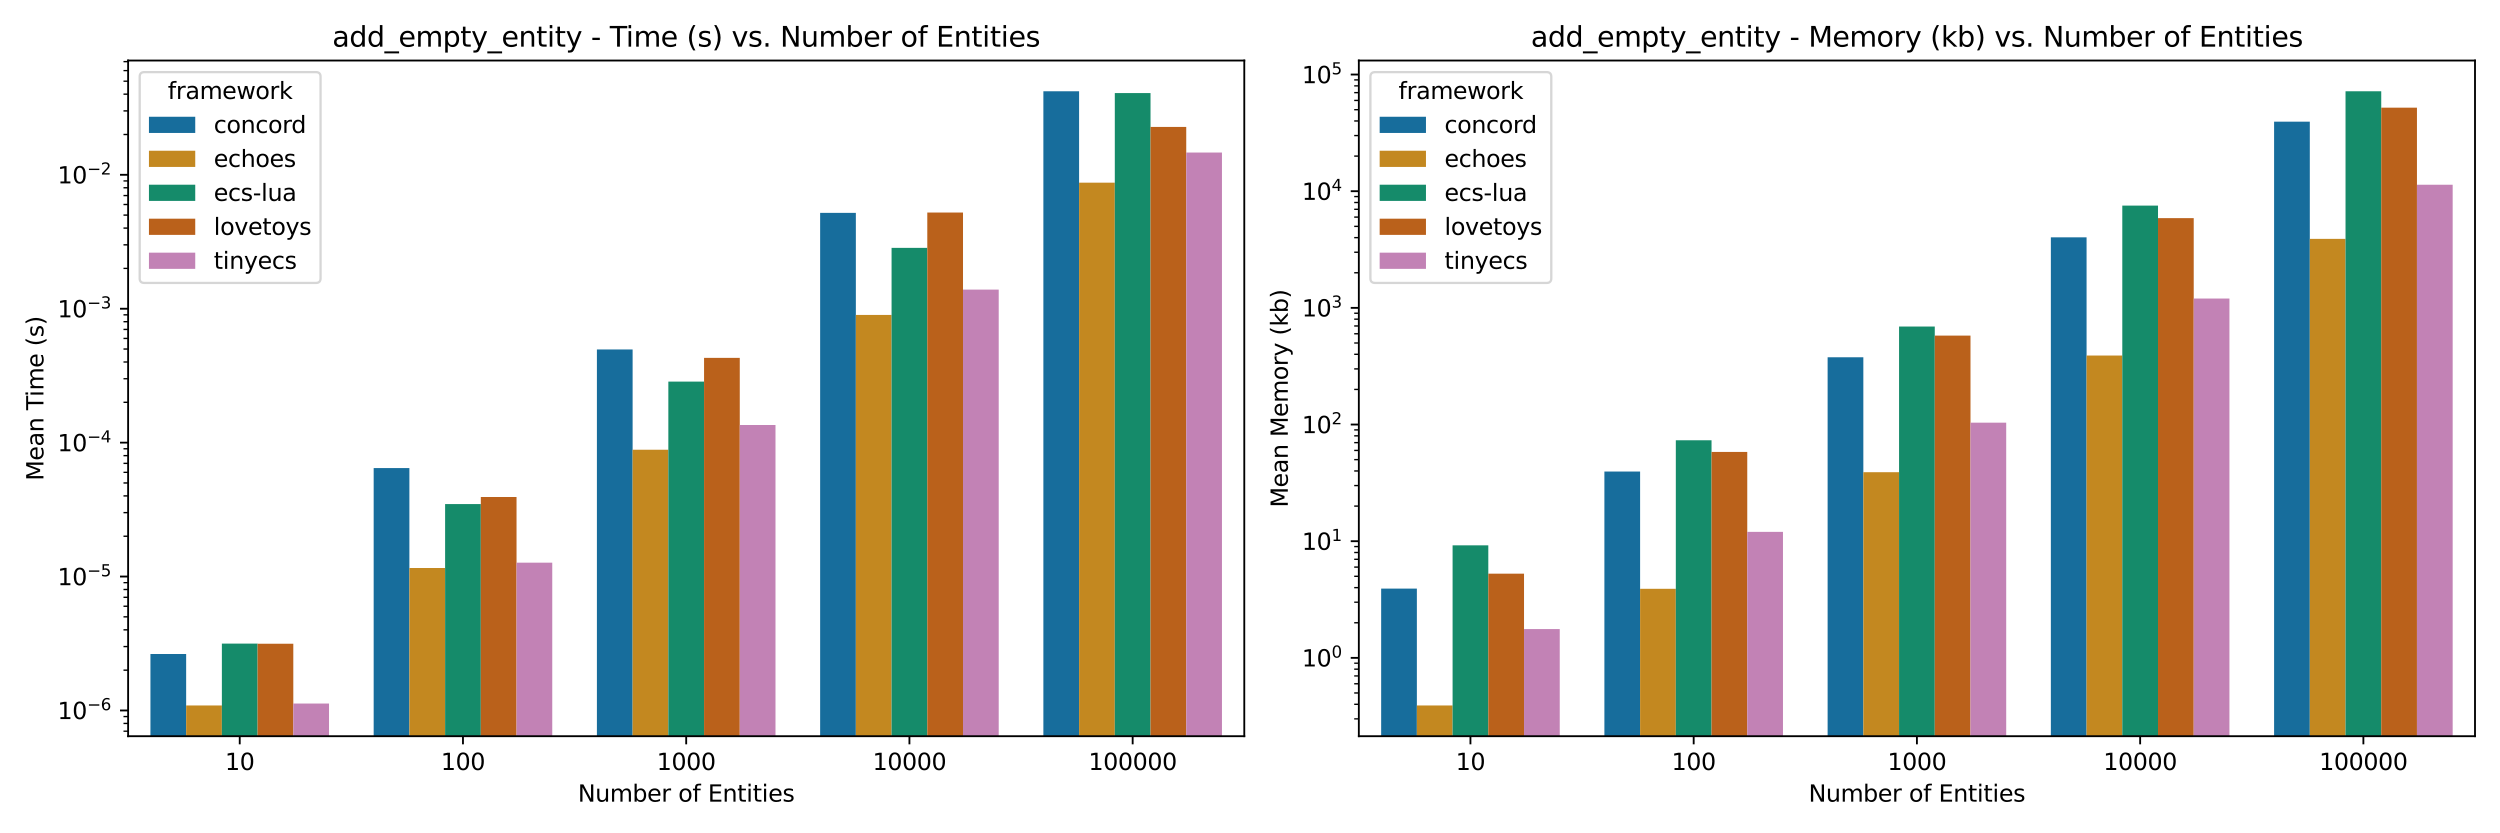 <?xml version="1.0" encoding="utf-8" standalone="no"?>
<!DOCTYPE svg PUBLIC "-//W3C//DTD SVG 1.1//EN"
  "http://www.w3.org/Graphics/SVG/1.1/DTD/svg11.dtd">
<svg xmlns:xlink="http://www.w3.org/1999/xlink" width="1080pt" height="360pt" viewBox="0 0 1080 360" xmlns="http://www.w3.org/2000/svg" version="1.1">
 <defs>
  <style type="text/css">*{stroke-linejoin: round; stroke-linecap: butt}</style>
 </defs>
 <g id="figure_1">
  <g id="patch_1">
   <path d="M 0 360
L 1080 360
L 1080 0
L 0 0
z
" style="fill: #ffffff"/>
  </g>
  <g id="axes_1">
   <g id="patch_2">
    <path d="M 55.345 318.04
L 537.53 318.04
L 537.53 26.16
L 55.345 26.16
z
" style="fill: #ffffff"/>
   </g>
   <g id="patch_3">
    <path d="M 64.988 57809.727
L 80.418 57809.727
L 80.418 282.525
L 64.988 282.525
z
" clip-path="url(#p5125e1ac55)" style="fill: #176d9c"/>
   </g>
   <g id="patch_4">
    <path d="M 161.425 57809.727
L 176.855 57809.727
L 176.855 202.204
L 161.425 202.204
z
" clip-path="url(#p5125e1ac55)" style="fill: #176d9c"/>
   </g>
   <g id="patch_5">
    <path d="M 257.862 57809.727
L 273.292 57809.727
L 273.292 150.966
L 257.862 150.966
z
" clip-path="url(#p5125e1ac55)" style="fill: #176d9c"/>
   </g>
   <g id="patch_6">
    <path d="M 354.299 57809.727
L 369.729 57809.727
L 369.729 91.952
L 354.299 91.952
z
" clip-path="url(#p5125e1ac55)" style="fill: #176d9c"/>
   </g>
   <g id="patch_7">
    <path d="M 450.736 57809.727
L 466.166 57809.727
L 466.166 39.427
L 450.736 39.427
z
" clip-path="url(#p5125e1ac55)" style="fill: #176d9c"/>
   </g>
   <g id="patch_8">
    <path d="M 80.418 57809.727
L 95.848 57809.727
L 95.848 304.773
L 80.418 304.773
z
" clip-path="url(#p5125e1ac55)" style="fill: #c38820"/>
   </g>
   <g id="patch_9">
    <path d="M 176.855 57809.727
L 192.285 57809.727
L 192.285 245.386
L 176.855 245.386
z
" clip-path="url(#p5125e1ac55)" style="fill: #c38820"/>
   </g>
   <g id="patch_10">
    <path d="M 273.292 57809.727
L 288.722 57809.727
L 288.722 194.274
L 273.292 194.274
z
" clip-path="url(#p5125e1ac55)" style="fill: #c38820"/>
   </g>
   <g id="patch_11">
    <path d="M 369.729 57809.727
L 385.159 57809.727
L 385.159 136.041
L 369.729 136.041
z
" clip-path="url(#p5125e1ac55)" style="fill: #c38820"/>
   </g>
   <g id="patch_12">
    <path d="M 466.166 57809.727
L 481.596 57809.727
L 481.596 78.911
L 466.166 78.911
z
" clip-path="url(#p5125e1ac55)" style="fill: #c38820"/>
   </g>
   <g id="patch_13">
    <path d="M 95.848 57809.727
L 111.278 57809.727
L 111.278 278.04
L 95.848 278.04
z
" clip-path="url(#p5125e1ac55)" style="fill: #158b6a"/>
   </g>
   <g id="patch_14">
    <path d="M 192.285 57809.727
L 207.715 57809.727
L 207.715 217.743
L 192.285 217.743
z
" clip-path="url(#p5125e1ac55)" style="fill: #158b6a"/>
   </g>
   <g id="patch_15">
    <path d="M 288.722 57809.727
L 304.152 57809.727
L 304.152 164.865
L 288.722 164.865
z
" clip-path="url(#p5125e1ac55)" style="fill: #158b6a"/>
   </g>
   <g id="patch_16">
    <path d="M 385.159 57809.727
L 400.589 57809.727
L 400.589 107.084
L 385.159 107.084
z
" clip-path="url(#p5125e1ac55)" style="fill: #158b6a"/>
   </g>
   <g id="patch_17">
    <path d="M 481.596 57809.727
L 497.026 57809.727
L 497.026 40.202
L 481.596 40.202
z
" clip-path="url(#p5125e1ac55)" style="fill: #158b6a"/>
   </g>
   <g id="patch_18">
    <path d="M 111.278 57809.727
L 126.708 57809.727
L 126.708 278.096
L 111.278 278.096
z
" clip-path="url(#p5125e1ac55)" style="fill: #ba611b"/>
   </g>
   <g id="patch_19">
    <path d="M 207.715 57809.727
L 223.145 57809.727
L 223.145 214.712
L 207.715 214.712
z
" clip-path="url(#p5125e1ac55)" style="fill: #ba611b"/>
   </g>
   <g id="patch_20">
    <path d="M 304.152 57809.727
L 319.582 57809.727
L 319.582 154.59
L 304.152 154.59
z
" clip-path="url(#p5125e1ac55)" style="fill: #ba611b"/>
   </g>
   <g id="patch_21">
    <path d="M 400.589 57809.727
L 416.019 57809.727
L 416.019 91.827
L 400.589 91.827
z
" clip-path="url(#p5125e1ac55)" style="fill: #ba611b"/>
   </g>
   <g id="patch_22">
    <path d="M 497.026 57809.727
L 512.456 57809.727
L 512.456 54.848
L 497.026 54.848
z
" clip-path="url(#p5125e1ac55)" style="fill: #ba611b"/>
   </g>
   <g id="patch_23">
    <path d="M 126.708 57809.727
L 142.138 57809.727
L 142.138 303.933
L 126.708 303.933
z
" clip-path="url(#p5125e1ac55)" style="fill: #c282b5"/>
   </g>
   <g id="patch_24">
    <path d="M 223.145 57809.727
L 238.575 57809.727
L 238.575 243.06
L 223.145 243.06
z
" clip-path="url(#p5125e1ac55)" style="fill: #c282b5"/>
   </g>
   <g id="patch_25">
    <path d="M 319.582 57809.727
L 335.012 57809.727
L 335.012 183.606
L 319.582 183.606
z
" clip-path="url(#p5125e1ac55)" style="fill: #c282b5"/>
   </g>
   <g id="patch_26">
    <path d="M 416.019 57809.727
L 431.449 57809.727
L 431.449 125.102
L 416.019 125.102
z
" clip-path="url(#p5125e1ac55)" style="fill: #c282b5"/>
   </g>
   <g id="patch_27">
    <path d="M 512.456 57809.727
L 527.886 57809.727
L 527.886 65.895
L 512.456 65.895
z
" clip-path="url(#p5125e1ac55)" style="fill: #c282b5"/>
   </g>
   <g id="patch_28">
    <path d="M 103.563 57809.727
L 103.563 57809.727
L 103.563 57809.727
L 103.563 57809.727
z
" clip-path="url(#p5125e1ac55)" style="fill: #176d9c"/>
   </g>
   <g id="patch_29">
    <path d="M 103.563 57809.727
L 103.563 57809.727
L 103.563 57809.727
L 103.563 57809.727
z
" clip-path="url(#p5125e1ac55)" style="fill: #c38820"/>
   </g>
   <g id="patch_30">
    <path d="M 103.563 57809.727
L 103.563 57809.727
L 103.563 57809.727
L 103.563 57809.727
z
" clip-path="url(#p5125e1ac55)" style="fill: #158b6a"/>
   </g>
   <g id="patch_31">
    <path d="M 103.563 57809.727
L 103.563 57809.727
L 103.563 57809.727
L 103.563 57809.727
z
" clip-path="url(#p5125e1ac55)" style="fill: #ba611b"/>
   </g>
   <g id="patch_32">
    <path d="M 103.563 57809.727
L 103.563 57809.727
L 103.563 57809.727
L 103.563 57809.727
z
" clip-path="url(#p5125e1ac55)" style="fill: #c282b5"/>
   </g>
   <g id="matplotlib.axis_1">
    <g id="xtick_1">
     <g id="line2d_1">
      <defs>
       <path id="m5e50d82e05" d="M 0 0
L 0 3.5
" style="stroke: #000000; stroke-width: 0.8"/>
      </defs>
      <g>
       <use xlink:href="#m5e50d82e05" x="103.563" y="318.04" style="stroke: #000000; stroke-width: 0.8"/>
      </g>
     </g>
     <g id="text_1">
      <!-- 10 -->
      <g transform="translate(97.201 332.638) scale(0.1 -0.1)">
       <defs>
        <path id="DejaVuSans-31" d="M 794 531
L 1825 531
L 1825 4091
L 703 3866
L 703 4441
L 1819 4666
L 2450 4666
L 2450 531
L 3481 531
L 3481 0
L 794 0
L 794 531
z
" transform="scale(0.016)"/>
        <path id="DejaVuSans-30" d="M 2034 4250
Q 1547 4250 1301 3770
Q 1056 3291 1056 2328
Q 1056 1369 1301 889
Q 1547 409 2034 409
Q 2525 409 2770 889
Q 3016 1369 3016 2328
Q 3016 3291 2770 3770
Q 2525 4250 2034 4250
z
M 2034 4750
Q 2819 4750 3233 4129
Q 3647 3509 3647 2328
Q 3647 1150 3233 529
Q 2819 -91 2034 -91
Q 1250 -91 836 529
Q 422 1150 422 2328
Q 422 3509 836 4129
Q 1250 4750 2034 4750
z
" transform="scale(0.016)"/>
       </defs>
       <use xlink:href="#DejaVuSans-31"/>
       <use xlink:href="#DejaVuSans-30" x="63.623"/>
      </g>
     </g>
    </g>
    <g id="xtick_2">
     <g id="line2d_2">
      <g>
       <use xlink:href="#m5e50d82e05" x="200" y="318.04" style="stroke: #000000; stroke-width: 0.8"/>
      </g>
     </g>
     <g id="text_2">
      <!-- 100 -->
      <g transform="translate(190.456 332.638) scale(0.1 -0.1)">
       <use xlink:href="#DejaVuSans-31"/>
       <use xlink:href="#DejaVuSans-30" x="63.623"/>
       <use xlink:href="#DejaVuSans-30" x="127.246"/>
      </g>
     </g>
    </g>
    <g id="xtick_3">
     <g id="line2d_3">
      <g>
       <use xlink:href="#m5e50d82e05" x="296.437" y="318.04" style="stroke: #000000; stroke-width: 0.8"/>
      </g>
     </g>
     <g id="text_3">
      <!-- 1000 -->
      <g transform="translate(283.712 332.638) scale(0.1 -0.1)">
       <use xlink:href="#DejaVuSans-31"/>
       <use xlink:href="#DejaVuSans-30" x="63.623"/>
       <use xlink:href="#DejaVuSans-30" x="127.246"/>
       <use xlink:href="#DejaVuSans-30" x="190.869"/>
      </g>
     </g>
    </g>
    <g id="xtick_4">
     <g id="line2d_4">
      <g>
       <use xlink:href="#m5e50d82e05" x="392.874" y="318.04" style="stroke: #000000; stroke-width: 0.8"/>
      </g>
     </g>
     <g id="text_4">
      <!-- 10000 -->
      <g transform="translate(376.968 332.638) scale(0.1 -0.1)">
       <use xlink:href="#DejaVuSans-31"/>
       <use xlink:href="#DejaVuSans-30" x="63.623"/>
       <use xlink:href="#DejaVuSans-30" x="127.246"/>
       <use xlink:href="#DejaVuSans-30" x="190.869"/>
       <use xlink:href="#DejaVuSans-30" x="254.492"/>
      </g>
     </g>
    </g>
    <g id="xtick_5">
     <g id="line2d_5">
      <g>
       <use xlink:href="#m5e50d82e05" x="489.311" y="318.04" style="stroke: #000000; stroke-width: 0.8"/>
      </g>
     </g>
     <g id="text_5">
      <!-- 100000 -->
      <g transform="translate(470.224 332.638) scale(0.1 -0.1)">
       <use xlink:href="#DejaVuSans-31"/>
       <use xlink:href="#DejaVuSans-30" x="63.623"/>
       <use xlink:href="#DejaVuSans-30" x="127.246"/>
       <use xlink:href="#DejaVuSans-30" x="190.869"/>
       <use xlink:href="#DejaVuSans-30" x="254.492"/>
       <use xlink:href="#DejaVuSans-30" x="318.115"/>
      </g>
     </g>
    </g>
    <g id="text_6">
     <!-- Number of Entities -->
     <g transform="translate(249.646 346.317) scale(0.1 -0.1)">
      <defs>
       <path id="DejaVuSans-4e" d="M 628 4666
L 1478 4666
L 3547 763
L 3547 4666
L 4159 4666
L 4159 0
L 3309 0
L 1241 3903
L 1241 0
L 628 0
L 628 4666
z
" transform="scale(0.016)"/>
       <path id="DejaVuSans-75" d="M 544 1381
L 544 3500
L 1119 3500
L 1119 1403
Q 1119 906 1312 657
Q 1506 409 1894 409
Q 2359 409 2629 706
Q 2900 1003 2900 1516
L 2900 3500
L 3475 3500
L 3475 0
L 2900 0
L 2900 538
Q 2691 219 2414 64
Q 2138 -91 1772 -91
Q 1169 -91 856 284
Q 544 659 544 1381
z
M 1991 3584
L 1991 3584
z
" transform="scale(0.016)"/>
       <path id="DejaVuSans-6d" d="M 3328 2828
Q 3544 3216 3844 3400
Q 4144 3584 4550 3584
Q 5097 3584 5394 3201
Q 5691 2819 5691 2113
L 5691 0
L 5113 0
L 5113 2094
Q 5113 2597 4934 2840
Q 4756 3084 4391 3084
Q 3944 3084 3684 2787
Q 3425 2491 3425 1978
L 3425 0
L 2847 0
L 2847 2094
Q 2847 2600 2669 2842
Q 2491 3084 2119 3084
Q 1678 3084 1418 2786
Q 1159 2488 1159 1978
L 1159 0
L 581 0
L 581 3500
L 1159 3500
L 1159 2956
Q 1356 3278 1631 3431
Q 1906 3584 2284 3584
Q 2666 3584 2933 3390
Q 3200 3197 3328 2828
z
" transform="scale(0.016)"/>
       <path id="DejaVuSans-62" d="M 3116 1747
Q 3116 2381 2855 2742
Q 2594 3103 2138 3103
Q 1681 3103 1420 2742
Q 1159 2381 1159 1747
Q 1159 1113 1420 752
Q 1681 391 2138 391
Q 2594 391 2855 752
Q 3116 1113 3116 1747
z
M 1159 2969
Q 1341 3281 1617 3432
Q 1894 3584 2278 3584
Q 2916 3584 3314 3078
Q 3713 2572 3713 1747
Q 3713 922 3314 415
Q 2916 -91 2278 -91
Q 1894 -91 1617 61
Q 1341 213 1159 525
L 1159 0
L 581 0
L 581 4863
L 1159 4863
L 1159 2969
z
" transform="scale(0.016)"/>
       <path id="DejaVuSans-65" d="M 3597 1894
L 3597 1613
L 953 1613
Q 991 1019 1311 708
Q 1631 397 2203 397
Q 2534 397 2845 478
Q 3156 559 3463 722
L 3463 178
Q 3153 47 2828 -22
Q 2503 -91 2169 -91
Q 1331 -91 842 396
Q 353 884 353 1716
Q 353 2575 817 3079
Q 1281 3584 2069 3584
Q 2775 3584 3186 3129
Q 3597 2675 3597 1894
z
M 3022 2063
Q 3016 2534 2758 2815
Q 2500 3097 2075 3097
Q 1594 3097 1305 2825
Q 1016 2553 972 2059
L 3022 2063
z
" transform="scale(0.016)"/>
       <path id="DejaVuSans-72" d="M 2631 2963
Q 2534 3019 2420 3045
Q 2306 3072 2169 3072
Q 1681 3072 1420 2755
Q 1159 2438 1159 1844
L 1159 0
L 581 0
L 581 3500
L 1159 3500
L 1159 2956
Q 1341 3275 1631 3429
Q 1922 3584 2338 3584
Q 2397 3584 2469 3576
Q 2541 3569 2628 3553
L 2631 2963
z
" transform="scale(0.016)"/>
       <path id="DejaVuSans-20" transform="scale(0.016)"/>
       <path id="DejaVuSans-6f" d="M 1959 3097
Q 1497 3097 1228 2736
Q 959 2375 959 1747
Q 959 1119 1226 758
Q 1494 397 1959 397
Q 2419 397 2687 759
Q 2956 1122 2956 1747
Q 2956 2369 2687 2733
Q 2419 3097 1959 3097
z
M 1959 3584
Q 2709 3584 3137 3096
Q 3566 2609 3566 1747
Q 3566 888 3137 398
Q 2709 -91 1959 -91
Q 1206 -91 779 398
Q 353 888 353 1747
Q 353 2609 779 3096
Q 1206 3584 1959 3584
z
" transform="scale(0.016)"/>
       <path id="DejaVuSans-66" d="M 2375 4863
L 2375 4384
L 1825 4384
Q 1516 4384 1395 4259
Q 1275 4134 1275 3809
L 1275 3500
L 2222 3500
L 2222 3053
L 1275 3053
L 1275 0
L 697 0
L 697 3053
L 147 3053
L 147 3500
L 697 3500
L 697 3744
Q 697 4328 969 4595
Q 1241 4863 1831 4863
L 2375 4863
z
" transform="scale(0.016)"/>
       <path id="DejaVuSans-45" d="M 628 4666
L 3578 4666
L 3578 4134
L 1259 4134
L 1259 2753
L 3481 2753
L 3481 2222
L 1259 2222
L 1259 531
L 3634 531
L 3634 0
L 628 0
L 628 4666
z
" transform="scale(0.016)"/>
       <path id="DejaVuSans-6e" d="M 3513 2113
L 3513 0
L 2938 0
L 2938 2094
Q 2938 2591 2744 2837
Q 2550 3084 2163 3084
Q 1697 3084 1428 2787
Q 1159 2491 1159 1978
L 1159 0
L 581 0
L 581 3500
L 1159 3500
L 1159 2956
Q 1366 3272 1645 3428
Q 1925 3584 2291 3584
Q 2894 3584 3203 3211
Q 3513 2838 3513 2113
z
" transform="scale(0.016)"/>
       <path id="DejaVuSans-74" d="M 1172 4494
L 1172 3500
L 2356 3500
L 2356 3053
L 1172 3053
L 1172 1153
Q 1172 725 1289 603
Q 1406 481 1766 481
L 2356 481
L 2356 0
L 1766 0
Q 1100 0 847 248
Q 594 497 594 1153
L 594 3053
L 172 3053
L 172 3500
L 594 3500
L 594 4494
L 1172 4494
z
" transform="scale(0.016)"/>
       <path id="DejaVuSans-69" d="M 603 3500
L 1178 3500
L 1178 0
L 603 0
L 603 3500
z
M 603 4863
L 1178 4863
L 1178 4134
L 603 4134
L 603 4863
z
" transform="scale(0.016)"/>
       <path id="DejaVuSans-73" d="M 2834 3397
L 2834 2853
Q 2591 2978 2328 3040
Q 2066 3103 1784 3103
Q 1356 3103 1142 2972
Q 928 2841 928 2578
Q 928 2378 1081 2264
Q 1234 2150 1697 2047
L 1894 2003
Q 2506 1872 2764 1633
Q 3022 1394 3022 966
Q 3022 478 2636 193
Q 2250 -91 1575 -91
Q 1294 -91 989 -36
Q 684 19 347 128
L 347 722
Q 666 556 975 473
Q 1284 391 1588 391
Q 1994 391 2212 530
Q 2431 669 2431 922
Q 2431 1156 2273 1281
Q 2116 1406 1581 1522
L 1381 1569
Q 847 1681 609 1914
Q 372 2147 372 2553
Q 372 3047 722 3315
Q 1072 3584 1716 3584
Q 2034 3584 2315 3537
Q 2597 3491 2834 3397
z
" transform="scale(0.016)"/>
      </defs>
      <use xlink:href="#DejaVuSans-4e"/>
      <use xlink:href="#DejaVuSans-75" x="74.805"/>
      <use xlink:href="#DejaVuSans-6d" x="138.184"/>
      <use xlink:href="#DejaVuSans-62" x="235.596"/>
      <use xlink:href="#DejaVuSans-65" x="299.072"/>
      <use xlink:href="#DejaVuSans-72" x="360.596"/>
      <use xlink:href="#DejaVuSans-20" x="401.709"/>
      <use xlink:href="#DejaVuSans-6f" x="433.496"/>
      <use xlink:href="#DejaVuSans-66" x="494.678"/>
      <use xlink:href="#DejaVuSans-20" x="529.883"/>
      <use xlink:href="#DejaVuSans-45" x="561.67"/>
      <use xlink:href="#DejaVuSans-6e" x="624.854"/>
      <use xlink:href="#DejaVuSans-74" x="688.232"/>
      <use xlink:href="#DejaVuSans-69" x="727.441"/>
      <use xlink:href="#DejaVuSans-74" x="755.225"/>
      <use xlink:href="#DejaVuSans-69" x="794.434"/>
      <use xlink:href="#DejaVuSans-65" x="822.217"/>
      <use xlink:href="#DejaVuSans-73" x="883.74"/>
     </g>
    </g>
   </g>
   <g id="matplotlib.axis_2">
    <g id="ytick_1">
     <g id="line2d_6">
      <defs>
       <path id="m2e0f01c789" d="M 0 0
L -3.5 0
" style="stroke: #000000; stroke-width: 0.8"/>
      </defs>
      <g>
       <use xlink:href="#m2e0f01c789" x="55.345" y="306.915" style="stroke: #000000; stroke-width: 0.8"/>
      </g>
     </g>
     <g id="text_7">
      <!-- $\mathdefault{10^{-6}}$ -->
      <g transform="translate(24.845 310.714) scale(0.1 -0.1)">
       <defs>
        <path id="DejaVuSans-2212" d="M 678 2272
L 4684 2272
L 4684 1741
L 678 1741
L 678 2272
z
" transform="scale(0.016)"/>
        <path id="DejaVuSans-36" d="M 2113 2584
Q 1688 2584 1439 2293
Q 1191 2003 1191 1497
Q 1191 994 1439 701
Q 1688 409 2113 409
Q 2538 409 2786 701
Q 3034 994 3034 1497
Q 3034 2003 2786 2293
Q 2538 2584 2113 2584
z
M 3366 4563
L 3366 3988
Q 3128 4100 2886 4159
Q 2644 4219 2406 4219
Q 1781 4219 1451 3797
Q 1122 3375 1075 2522
Q 1259 2794 1537 2939
Q 1816 3084 2150 3084
Q 2853 3084 3261 2657
Q 3669 2231 3669 1497
Q 3669 778 3244 343
Q 2819 -91 2113 -91
Q 1303 -91 875 529
Q 447 1150 447 2328
Q 447 3434 972 4092
Q 1497 4750 2381 4750
Q 2619 4750 2861 4703
Q 3103 4656 3366 4563
z
" transform="scale(0.016)"/>
       </defs>
       <use xlink:href="#DejaVuSans-31" transform="translate(0 0.766)"/>
       <use xlink:href="#DejaVuSans-30" transform="translate(63.623 0.766)"/>
       <use xlink:href="#DejaVuSans-2212" transform="translate(128.203 39.047) scale(0.7)"/>
       <use xlink:href="#DejaVuSans-36" transform="translate(186.855 39.047) scale(0.7)"/>
      </g>
     </g>
    </g>
    <g id="ytick_2">
     <g id="line2d_7">
      <g>
       <use xlink:href="#m2e0f01c789" x="55.345" y="249.065" style="stroke: #000000; stroke-width: 0.8"/>
      </g>
     </g>
     <g id="text_8">
      <!-- $\mathdefault{10^{-5}}$ -->
      <g transform="translate(24.845 252.864) scale(0.1 -0.1)">
       <defs>
        <path id="DejaVuSans-35" d="M 691 4666
L 3169 4666
L 3169 4134
L 1269 4134
L 1269 2991
Q 1406 3038 1543 3061
Q 1681 3084 1819 3084
Q 2600 3084 3056 2656
Q 3513 2228 3513 1497
Q 3513 744 3044 326
Q 2575 -91 1722 -91
Q 1428 -91 1123 -41
Q 819 9 494 109
L 494 744
Q 775 591 1075 516
Q 1375 441 1709 441
Q 2250 441 2565 725
Q 2881 1009 2881 1497
Q 2881 1984 2565 2268
Q 2250 2553 1709 2553
Q 1456 2553 1204 2497
Q 953 2441 691 2322
L 691 4666
z
" transform="scale(0.016)"/>
       </defs>
       <use xlink:href="#DejaVuSans-31" transform="translate(0 0.684)"/>
       <use xlink:href="#DejaVuSans-30" transform="translate(63.623 0.684)"/>
       <use xlink:href="#DejaVuSans-2212" transform="translate(128.203 38.966) scale(0.7)"/>
       <use xlink:href="#DejaVuSans-35" transform="translate(186.855 38.966) scale(0.7)"/>
      </g>
     </g>
    </g>
    <g id="ytick_3">
     <g id="line2d_8">
      <g>
       <use xlink:href="#m2e0f01c789" x="55.345" y="191.215" style="stroke: #000000; stroke-width: 0.8"/>
      </g>
     </g>
     <g id="text_9">
      <!-- $\mathdefault{10^{-4}}$ -->
      <g transform="translate(24.845 195.014) scale(0.1 -0.1)">
       <defs>
        <path id="DejaVuSans-34" d="M 2419 4116
L 825 1625
L 2419 1625
L 2419 4116
z
M 2253 4666
L 3047 4666
L 3047 1625
L 3713 1625
L 3713 1100
L 3047 1100
L 3047 0
L 2419 0
L 2419 1100
L 313 1100
L 313 1709
L 2253 4666
z
" transform="scale(0.016)"/>
       </defs>
       <use xlink:href="#DejaVuSans-31" transform="translate(0 0.684)"/>
       <use xlink:href="#DejaVuSans-30" transform="translate(63.623 0.684)"/>
       <use xlink:href="#DejaVuSans-2212" transform="translate(128.203 38.966) scale(0.7)"/>
       <use xlink:href="#DejaVuSans-34" transform="translate(186.855 38.966) scale(0.7)"/>
      </g>
     </g>
    </g>
    <g id="ytick_4">
     <g id="line2d_9">
      <g>
       <use xlink:href="#m2e0f01c789" x="55.345" y="133.365" style="stroke: #000000; stroke-width: 0.8"/>
      </g>
     </g>
     <g id="text_10">
      <!-- $\mathdefault{10^{-3}}$ -->
      <g transform="translate(24.845 137.164) scale(0.1 -0.1)">
       <defs>
        <path id="DejaVuSans-33" d="M 2597 2516
Q 3050 2419 3304 2112
Q 3559 1806 3559 1356
Q 3559 666 3084 287
Q 2609 -91 1734 -91
Q 1441 -91 1130 -33
Q 819 25 488 141
L 488 750
Q 750 597 1062 519
Q 1375 441 1716 441
Q 2309 441 2620 675
Q 2931 909 2931 1356
Q 2931 1769 2642 2001
Q 2353 2234 1838 2234
L 1294 2234
L 1294 2753
L 1863 2753
Q 2328 2753 2575 2939
Q 2822 3125 2822 3475
Q 2822 3834 2567 4026
Q 2313 4219 1838 4219
Q 1578 4219 1281 4162
Q 984 4106 628 3988
L 628 4550
Q 988 4650 1302 4700
Q 1616 4750 1894 4750
Q 2613 4750 3031 4423
Q 3450 4097 3450 3541
Q 3450 3153 3228 2886
Q 3006 2619 2597 2516
z
" transform="scale(0.016)"/>
       </defs>
       <use xlink:href="#DejaVuSans-31" transform="translate(0 0.766)"/>
       <use xlink:href="#DejaVuSans-30" transform="translate(63.623 0.766)"/>
       <use xlink:href="#DejaVuSans-2212" transform="translate(128.203 39.047) scale(0.7)"/>
       <use xlink:href="#DejaVuSans-33" transform="translate(186.855 39.047) scale(0.7)"/>
      </g>
     </g>
    </g>
    <g id="ytick_5">
     <g id="line2d_10">
      <g>
       <use xlink:href="#m2e0f01c789" x="55.345" y="75.515" style="stroke: #000000; stroke-width: 0.8"/>
      </g>
     </g>
     <g id="text_11">
      <!-- $\mathdefault{10^{-2}}$ -->
      <g transform="translate(24.845 79.314) scale(0.1 -0.1)">
       <defs>
        <path id="DejaVuSans-32" d="M 1228 531
L 3431 531
L 3431 0
L 469 0
L 469 531
Q 828 903 1448 1529
Q 2069 2156 2228 2338
Q 2531 2678 2651 2914
Q 2772 3150 2772 3378
Q 2772 3750 2511 3984
Q 2250 4219 1831 4219
Q 1534 4219 1204 4116
Q 875 4013 500 3803
L 500 4441
Q 881 4594 1212 4672
Q 1544 4750 1819 4750
Q 2544 4750 2975 4387
Q 3406 4025 3406 3419
Q 3406 3131 3298 2873
Q 3191 2616 2906 2266
Q 2828 2175 2409 1742
Q 1991 1309 1228 531
z
" transform="scale(0.016)"/>
       </defs>
       <use xlink:href="#DejaVuSans-31" transform="translate(0 0.766)"/>
       <use xlink:href="#DejaVuSans-30" transform="translate(63.623 0.766)"/>
       <use xlink:href="#DejaVuSans-2212" transform="translate(128.203 39.047) scale(0.7)"/>
       <use xlink:href="#DejaVuSans-32" transform="translate(186.855 39.047) scale(0.7)"/>
      </g>
     </g>
    </g>
    <g id="ytick_6">
     <g id="line2d_11">
      <defs>
       <path id="me658e7f960" d="M 0 0
L -2 0
" style="stroke: #000000; stroke-width: 0.6"/>
      </defs>
      <g>
       <use xlink:href="#me658e7f960" x="55.345" y="315.876" style="stroke: #000000; stroke-width: 0.6"/>
      </g>
     </g>
    </g>
    <g id="ytick_7">
     <g id="line2d_12">
      <g>
       <use xlink:href="#me658e7f960" x="55.345" y="312.521" style="stroke: #000000; stroke-width: 0.6"/>
      </g>
     </g>
    </g>
    <g id="ytick_8">
     <g id="line2d_13">
      <g>
       <use xlink:href="#me658e7f960" x="55.345" y="309.562" style="stroke: #000000; stroke-width: 0.6"/>
      </g>
     </g>
    </g>
    <g id="ytick_9">
     <g id="line2d_14">
      <g>
       <use xlink:href="#me658e7f960" x="55.345" y="289.5" style="stroke: #000000; stroke-width: 0.6"/>
      </g>
     </g>
    </g>
    <g id="ytick_10">
     <g id="line2d_15">
      <g>
       <use xlink:href="#me658e7f960" x="55.345" y="279.313" style="stroke: #000000; stroke-width: 0.6"/>
      </g>
     </g>
    </g>
    <g id="ytick_11">
     <g id="line2d_16">
      <g>
       <use xlink:href="#me658e7f960" x="55.345" y="272.086" style="stroke: #000000; stroke-width: 0.6"/>
      </g>
     </g>
    </g>
    <g id="ytick_12">
     <g id="line2d_17">
      <g>
       <use xlink:href="#me658e7f960" x="55.345" y="266.479" style="stroke: #000000; stroke-width: 0.6"/>
      </g>
     </g>
    </g>
    <g id="ytick_13">
     <g id="line2d_18">
      <g>
       <use xlink:href="#me658e7f960" x="55.345" y="261.899" style="stroke: #000000; stroke-width: 0.6"/>
      </g>
     </g>
    </g>
    <g id="ytick_14">
     <g id="line2d_19">
      <g>
       <use xlink:href="#me658e7f960" x="55.345" y="258.026" style="stroke: #000000; stroke-width: 0.6"/>
      </g>
     </g>
    </g>
    <g id="ytick_15">
     <g id="line2d_20">
      <g>
       <use xlink:href="#me658e7f960" x="55.345" y="254.671" style="stroke: #000000; stroke-width: 0.6"/>
      </g>
     </g>
    </g>
    <g id="ytick_16">
     <g id="line2d_21">
      <g>
       <use xlink:href="#me658e7f960" x="55.345" y="251.712" style="stroke: #000000; stroke-width: 0.6"/>
      </g>
     </g>
    </g>
    <g id="ytick_17">
     <g id="line2d_22">
      <g>
       <use xlink:href="#me658e7f960" x="55.345" y="231.65" style="stroke: #000000; stroke-width: 0.6"/>
      </g>
     </g>
    </g>
    <g id="ytick_18">
     <g id="line2d_23">
      <g>
       <use xlink:href="#me658e7f960" x="55.345" y="221.463" style="stroke: #000000; stroke-width: 0.6"/>
      </g>
     </g>
    </g>
    <g id="ytick_19">
     <g id="line2d_24">
      <g>
       <use xlink:href="#me658e7f960" x="55.345" y="214.236" style="stroke: #000000; stroke-width: 0.6"/>
      </g>
     </g>
    </g>
    <g id="ytick_20">
     <g id="line2d_25">
      <g>
       <use xlink:href="#me658e7f960" x="55.345" y="208.63" style="stroke: #000000; stroke-width: 0.6"/>
      </g>
     </g>
    </g>
    <g id="ytick_21">
     <g id="line2d_26">
      <g>
       <use xlink:href="#me658e7f960" x="55.345" y="204.049" style="stroke: #000000; stroke-width: 0.6"/>
      </g>
     </g>
    </g>
    <g id="ytick_22">
     <g id="line2d_27">
      <g>
       <use xlink:href="#me658e7f960" x="55.345" y="200.176" style="stroke: #000000; stroke-width: 0.6"/>
      </g>
     </g>
    </g>
    <g id="ytick_23">
     <g id="line2d_28">
      <g>
       <use xlink:href="#me658e7f960" x="55.345" y="196.821" style="stroke: #000000; stroke-width: 0.6"/>
      </g>
     </g>
    </g>
    <g id="ytick_24">
     <g id="line2d_29">
      <g>
       <use xlink:href="#me658e7f960" x="55.345" y="193.862" style="stroke: #000000; stroke-width: 0.6"/>
      </g>
     </g>
    </g>
    <g id="ytick_25">
     <g id="line2d_30">
      <g>
       <use xlink:href="#me658e7f960" x="55.345" y="173.8" style="stroke: #000000; stroke-width: 0.6"/>
      </g>
     </g>
    </g>
    <g id="ytick_26">
     <g id="line2d_31">
      <g>
       <use xlink:href="#me658e7f960" x="55.345" y="163.614" style="stroke: #000000; stroke-width: 0.6"/>
      </g>
     </g>
    </g>
    <g id="ytick_27">
     <g id="line2d_32">
      <g>
       <use xlink:href="#me658e7f960" x="55.345" y="156.386" style="stroke: #000000; stroke-width: 0.6"/>
      </g>
     </g>
    </g>
    <g id="ytick_28">
     <g id="line2d_33">
      <g>
       <use xlink:href="#me658e7f960" x="55.345" y="150.78" style="stroke: #000000; stroke-width: 0.6"/>
      </g>
     </g>
    </g>
    <g id="ytick_29">
     <g id="line2d_34">
      <g>
       <use xlink:href="#me658e7f960" x="55.345" y="146.199" style="stroke: #000000; stroke-width: 0.6"/>
      </g>
     </g>
    </g>
    <g id="ytick_30">
     <g id="line2d_35">
      <g>
       <use xlink:href="#me658e7f960" x="55.345" y="142.326" style="stroke: #000000; stroke-width: 0.6"/>
      </g>
     </g>
    </g>
    <g id="ytick_31">
     <g id="line2d_36">
      <g>
       <use xlink:href="#me658e7f960" x="55.345" y="138.971" style="stroke: #000000; stroke-width: 0.6"/>
      </g>
     </g>
    </g>
    <g id="ytick_32">
     <g id="line2d_37">
      <g>
       <use xlink:href="#me658e7f960" x="55.345" y="136.012" style="stroke: #000000; stroke-width: 0.6"/>
      </g>
     </g>
    </g>
    <g id="ytick_33">
     <g id="line2d_38">
      <g>
       <use xlink:href="#me658e7f960" x="55.345" y="115.95" style="stroke: #000000; stroke-width: 0.6"/>
      </g>
     </g>
    </g>
    <g id="ytick_34">
     <g id="line2d_39">
      <g>
       <use xlink:href="#me658e7f960" x="55.345" y="105.764" style="stroke: #000000; stroke-width: 0.6"/>
      </g>
     </g>
    </g>
    <g id="ytick_35">
     <g id="line2d_40">
      <g>
       <use xlink:href="#me658e7f960" x="55.345" y="98.536" style="stroke: #000000; stroke-width: 0.6"/>
      </g>
     </g>
    </g>
    <g id="ytick_36">
     <g id="line2d_41">
      <g>
       <use xlink:href="#me658e7f960" x="55.345" y="92.93" style="stroke: #000000; stroke-width: 0.6"/>
      </g>
     </g>
    </g>
    <g id="ytick_37">
     <g id="line2d_42">
      <g>
       <use xlink:href="#me658e7f960" x="55.345" y="88.349" style="stroke: #000000; stroke-width: 0.6"/>
      </g>
     </g>
    </g>
    <g id="ytick_38">
     <g id="line2d_43">
      <g>
       <use xlink:href="#me658e7f960" x="55.345" y="84.476" style="stroke: #000000; stroke-width: 0.6"/>
      </g>
     </g>
    </g>
    <g id="ytick_39">
     <g id="line2d_44">
      <g>
       <use xlink:href="#me658e7f960" x="55.345" y="81.121" style="stroke: #000000; stroke-width: 0.6"/>
      </g>
     </g>
    </g>
    <g id="ytick_40">
     <g id="line2d_45">
      <g>
       <use xlink:href="#me658e7f960" x="55.345" y="78.162" style="stroke: #000000; stroke-width: 0.6"/>
      </g>
     </g>
    </g>
    <g id="ytick_41">
     <g id="line2d_46">
      <g>
       <use xlink:href="#me658e7f960" x="55.345" y="58.101" style="stroke: #000000; stroke-width: 0.6"/>
      </g>
     </g>
    </g>
    <g id="ytick_42">
     <g id="line2d_47">
      <g>
       <use xlink:href="#me658e7f960" x="55.345" y="47.914" style="stroke: #000000; stroke-width: 0.6"/>
      </g>
     </g>
    </g>
    <g id="ytick_43">
     <g id="line2d_48">
      <g>
       <use xlink:href="#me658e7f960" x="55.345" y="40.686" style="stroke: #000000; stroke-width: 0.6"/>
      </g>
     </g>
    </g>
    <g id="ytick_44">
     <g id="line2d_49">
      <g>
       <use xlink:href="#me658e7f960" x="55.345" y="35.08" style="stroke: #000000; stroke-width: 0.6"/>
      </g>
     </g>
    </g>
    <g id="ytick_45">
     <g id="line2d_50">
      <g>
       <use xlink:href="#me658e7f960" x="55.345" y="30.499" style="stroke: #000000; stroke-width: 0.6"/>
      </g>
     </g>
    </g>
    <g id="ytick_46">
     <g id="line2d_51">
      <g>
       <use xlink:href="#me658e7f960" x="55.345" y="26.626" style="stroke: #000000; stroke-width: 0.6"/>
      </g>
     </g>
    </g>
    <g id="text_12">
     <!-- Mean Time (s) -->
     <g transform="translate(18.765 207.641) rotate(-90) scale(0.1 -0.1)">
      <defs>
       <path id="DejaVuSans-4d" d="M 628 4666
L 1569 4666
L 2759 1491
L 3956 4666
L 4897 4666
L 4897 0
L 4281 0
L 4281 4097
L 3078 897
L 2444 897
L 1241 4097
L 1241 0
L 628 0
L 628 4666
z
" transform="scale(0.016)"/>
       <path id="DejaVuSans-61" d="M 2194 1759
Q 1497 1759 1228 1600
Q 959 1441 959 1056
Q 959 750 1161 570
Q 1363 391 1709 391
Q 2188 391 2477 730
Q 2766 1069 2766 1631
L 2766 1759
L 2194 1759
z
M 3341 1997
L 3341 0
L 2766 0
L 2766 531
Q 2569 213 2275 61
Q 1981 -91 1556 -91
Q 1019 -91 701 211
Q 384 513 384 1019
Q 384 1609 779 1909
Q 1175 2209 1959 2209
L 2766 2209
L 2766 2266
Q 2766 2663 2505 2880
Q 2244 3097 1772 3097
Q 1472 3097 1187 3025
Q 903 2953 641 2809
L 641 3341
Q 956 3463 1253 3523
Q 1550 3584 1831 3584
Q 2591 3584 2966 3190
Q 3341 2797 3341 1997
z
" transform="scale(0.016)"/>
       <path id="DejaVuSans-54" d="M -19 4666
L 3928 4666
L 3928 4134
L 2272 4134
L 2272 0
L 1638 0
L 1638 4134
L -19 4134
L -19 4666
z
" transform="scale(0.016)"/>
       <path id="DejaVuSans-28" d="M 1984 4856
Q 1566 4138 1362 3434
Q 1159 2731 1159 2009
Q 1159 1288 1364 580
Q 1569 -128 1984 -844
L 1484 -844
Q 1016 -109 783 600
Q 550 1309 550 2009
Q 550 2706 781 3412
Q 1013 4119 1484 4856
L 1984 4856
z
" transform="scale(0.016)"/>
       <path id="DejaVuSans-29" d="M 513 4856
L 1013 4856
Q 1481 4119 1714 3412
Q 1947 2706 1947 2009
Q 1947 1309 1714 600
Q 1481 -109 1013 -844
L 513 -844
Q 928 -128 1133 580
Q 1338 1288 1338 2009
Q 1338 2731 1133 3434
Q 928 4138 513 4856
z
" transform="scale(0.016)"/>
      </defs>
      <use xlink:href="#DejaVuSans-4d"/>
      <use xlink:href="#DejaVuSans-65" x="86.279"/>
      <use xlink:href="#DejaVuSans-61" x="147.803"/>
      <use xlink:href="#DejaVuSans-6e" x="209.082"/>
      <use xlink:href="#DejaVuSans-20" x="272.461"/>
      <use xlink:href="#DejaVuSans-54" x="304.248"/>
      <use xlink:href="#DejaVuSans-69" x="362.207"/>
      <use xlink:href="#DejaVuSans-6d" x="389.99"/>
      <use xlink:href="#DejaVuSans-65" x="487.402"/>
      <use xlink:href="#DejaVuSans-20" x="548.926"/>
      <use xlink:href="#DejaVuSans-28" x="580.713"/>
      <use xlink:href="#DejaVuSans-73" x="619.727"/>
      <use xlink:href="#DejaVuSans-29" x="671.826"/>
     </g>
    </g>
   </g>
   <g id="line2d_52">
    <path clip-path="url(#p5125e1ac55)" style="fill: none; stroke: #424242; stroke-width: 2.25; stroke-linecap: square"/>
   </g>
   <g id="line2d_53">
    <path clip-path="url(#p5125e1ac55)" style="fill: none; stroke: #424242; stroke-width: 2.25; stroke-linecap: square"/>
   </g>
   <g id="line2d_54">
    <path clip-path="url(#p5125e1ac55)" style="fill: none; stroke: #424242; stroke-width: 2.25; stroke-linecap: square"/>
   </g>
   <g id="line2d_55">
    <path clip-path="url(#p5125e1ac55)" style="fill: none; stroke: #424242; stroke-width: 2.25; stroke-linecap: square"/>
   </g>
   <g id="line2d_56">
    <path clip-path="url(#p5125e1ac55)" style="fill: none; stroke: #424242; stroke-width: 2.25; stroke-linecap: square"/>
   </g>
   <g id="line2d_57">
    <path clip-path="url(#p5125e1ac55)" style="fill: none; stroke: #424242; stroke-width: 2.25; stroke-linecap: square"/>
   </g>
   <g id="line2d_58">
    <path clip-path="url(#p5125e1ac55)" style="fill: none; stroke: #424242; stroke-width: 2.25; stroke-linecap: square"/>
   </g>
   <g id="line2d_59">
    <path clip-path="url(#p5125e1ac55)" style="fill: none; stroke: #424242; stroke-width: 2.25; stroke-linecap: square"/>
   </g>
   <g id="line2d_60">
    <path clip-path="url(#p5125e1ac55)" style="fill: none; stroke: #424242; stroke-width: 2.25; stroke-linecap: square"/>
   </g>
   <g id="line2d_61">
    <path clip-path="url(#p5125e1ac55)" style="fill: none; stroke: #424242; stroke-width: 2.25; stroke-linecap: square"/>
   </g>
   <g id="line2d_62">
    <path clip-path="url(#p5125e1ac55)" style="fill: none; stroke: #424242; stroke-width: 2.25; stroke-linecap: square"/>
   </g>
   <g id="line2d_63">
    <path clip-path="url(#p5125e1ac55)" style="fill: none; stroke: #424242; stroke-width: 2.25; stroke-linecap: square"/>
   </g>
   <g id="line2d_64">
    <path clip-path="url(#p5125e1ac55)" style="fill: none; stroke: #424242; stroke-width: 2.25; stroke-linecap: square"/>
   </g>
   <g id="line2d_65">
    <path clip-path="url(#p5125e1ac55)" style="fill: none; stroke: #424242; stroke-width: 2.25; stroke-linecap: square"/>
   </g>
   <g id="line2d_66">
    <path clip-path="url(#p5125e1ac55)" style="fill: none; stroke: #424242; stroke-width: 2.25; stroke-linecap: square"/>
   </g>
   <g id="line2d_67">
    <path clip-path="url(#p5125e1ac55)" style="fill: none; stroke: #424242; stroke-width: 2.25; stroke-linecap: square"/>
   </g>
   <g id="line2d_68">
    <path clip-path="url(#p5125e1ac55)" style="fill: none; stroke: #424242; stroke-width: 2.25; stroke-linecap: square"/>
   </g>
   <g id="line2d_69">
    <path clip-path="url(#p5125e1ac55)" style="fill: none; stroke: #424242; stroke-width: 2.25; stroke-linecap: square"/>
   </g>
   <g id="line2d_70">
    <path clip-path="url(#p5125e1ac55)" style="fill: none; stroke: #424242; stroke-width: 2.25; stroke-linecap: square"/>
   </g>
   <g id="line2d_71">
    <path clip-path="url(#p5125e1ac55)" style="fill: none; stroke: #424242; stroke-width: 2.25; stroke-linecap: square"/>
   </g>
   <g id="line2d_72">
    <path clip-path="url(#p5125e1ac55)" style="fill: none; stroke: #424242; stroke-width: 2.25; stroke-linecap: square"/>
   </g>
   <g id="line2d_73">
    <path clip-path="url(#p5125e1ac55)" style="fill: none; stroke: #424242; stroke-width: 2.25; stroke-linecap: square"/>
   </g>
   <g id="line2d_74">
    <path clip-path="url(#p5125e1ac55)" style="fill: none; stroke: #424242; stroke-width: 2.25; stroke-linecap: square"/>
   </g>
   <g id="line2d_75">
    <path clip-path="url(#p5125e1ac55)" style="fill: none; stroke: #424242; stroke-width: 2.25; stroke-linecap: square"/>
   </g>
   <g id="line2d_76">
    <path clip-path="url(#p5125e1ac55)" style="fill: none; stroke: #424242; stroke-width: 2.25; stroke-linecap: square"/>
   </g>
   <g id="patch_33">
    <path d="M 55.345 318.04
L 55.345 26.16
" style="fill: none; stroke: #000000; stroke-width: 0.8; stroke-linejoin: miter; stroke-linecap: square"/>
   </g>
   <g id="patch_34">
    <path d="M 537.53 318.04
L 537.53 26.16
" style="fill: none; stroke: #000000; stroke-width: 0.8; stroke-linejoin: miter; stroke-linecap: square"/>
   </g>
   <g id="patch_35">
    <path d="M 55.345 318.04
L 537.53 318.04
" style="fill: none; stroke: #000000; stroke-width: 0.8; stroke-linejoin: miter; stroke-linecap: square"/>
   </g>
   <g id="patch_36">
    <path d="M 55.345 26.16
L 537.53 26.16
" style="fill: none; stroke: #000000; stroke-width: 0.8; stroke-linejoin: miter; stroke-linecap: square"/>
   </g>
   <g id="text_13">
    <!-- add_empty_entity - Time (s) vs. Number of Entities -->
    <g transform="translate(143.556 20.16) scale(0.12 -0.12)">
     <defs>
      <path id="DejaVuSans-64" d="M 2906 2969
L 2906 4863
L 3481 4863
L 3481 0
L 2906 0
L 2906 525
Q 2725 213 2448 61
Q 2172 -91 1784 -91
Q 1150 -91 751 415
Q 353 922 353 1747
Q 353 2572 751 3078
Q 1150 3584 1784 3584
Q 2172 3584 2448 3432
Q 2725 3281 2906 2969
z
M 947 1747
Q 947 1113 1208 752
Q 1469 391 1925 391
Q 2381 391 2643 752
Q 2906 1113 2906 1747
Q 2906 2381 2643 2742
Q 2381 3103 1925 3103
Q 1469 3103 1208 2742
Q 947 2381 947 1747
z
" transform="scale(0.016)"/>
      <path id="DejaVuSans-5f" d="M 3263 -1063
L 3263 -1509
L -63 -1509
L -63 -1063
L 3263 -1063
z
" transform="scale(0.016)"/>
      <path id="DejaVuSans-70" d="M 1159 525
L 1159 -1331
L 581 -1331
L 581 3500
L 1159 3500
L 1159 2969
Q 1341 3281 1617 3432
Q 1894 3584 2278 3584
Q 2916 3584 3314 3078
Q 3713 2572 3713 1747
Q 3713 922 3314 415
Q 2916 -91 2278 -91
Q 1894 -91 1617 61
Q 1341 213 1159 525
z
M 3116 1747
Q 3116 2381 2855 2742
Q 2594 3103 2138 3103
Q 1681 3103 1420 2742
Q 1159 2381 1159 1747
Q 1159 1113 1420 752
Q 1681 391 2138 391
Q 2594 391 2855 752
Q 3116 1113 3116 1747
z
" transform="scale(0.016)"/>
      <path id="DejaVuSans-79" d="M 2059 -325
Q 1816 -950 1584 -1140
Q 1353 -1331 966 -1331
L 506 -1331
L 506 -850
L 844 -850
Q 1081 -850 1212 -737
Q 1344 -625 1503 -206
L 1606 56
L 191 3500
L 800 3500
L 1894 763
L 2988 3500
L 3597 3500
L 2059 -325
z
" transform="scale(0.016)"/>
      <path id="DejaVuSans-2d" d="M 313 2009
L 1997 2009
L 1997 1497
L 313 1497
L 313 2009
z
" transform="scale(0.016)"/>
      <path id="DejaVuSans-76" d="M 191 3500
L 800 3500
L 1894 563
L 2988 3500
L 3597 3500
L 2284 0
L 1503 0
L 191 3500
z
" transform="scale(0.016)"/>
      <path id="DejaVuSans-2e" d="M 684 794
L 1344 794
L 1344 0
L 684 0
L 684 794
z
" transform="scale(0.016)"/>
     </defs>
     <use xlink:href="#DejaVuSans-61"/>
     <use xlink:href="#DejaVuSans-64" x="61.279"/>
     <use xlink:href="#DejaVuSans-64" x="124.756"/>
     <use xlink:href="#DejaVuSans-5f" x="188.232"/>
     <use xlink:href="#DejaVuSans-65" x="238.232"/>
     <use xlink:href="#DejaVuSans-6d" x="299.756"/>
     <use xlink:href="#DejaVuSans-70" x="397.168"/>
     <use xlink:href="#DejaVuSans-74" x="460.645"/>
     <use xlink:href="#DejaVuSans-79" x="499.854"/>
     <use xlink:href="#DejaVuSans-5f" x="559.033"/>
     <use xlink:href="#DejaVuSans-65" x="609.033"/>
     <use xlink:href="#DejaVuSans-6e" x="670.557"/>
     <use xlink:href="#DejaVuSans-74" x="733.936"/>
     <use xlink:href="#DejaVuSans-69" x="773.145"/>
     <use xlink:href="#DejaVuSans-74" x="800.928"/>
     <use xlink:href="#DejaVuSans-79" x="840.137"/>
     <use xlink:href="#DejaVuSans-20" x="899.316"/>
     <use xlink:href="#DejaVuSans-2d" x="931.104"/>
     <use xlink:href="#DejaVuSans-20" x="967.188"/>
     <use xlink:href="#DejaVuSans-54" x="998.975"/>
     <use xlink:href="#DejaVuSans-69" x="1056.934"/>
     <use xlink:href="#DejaVuSans-6d" x="1084.717"/>
     <use xlink:href="#DejaVuSans-65" x="1182.129"/>
     <use xlink:href="#DejaVuSans-20" x="1243.652"/>
     <use xlink:href="#DejaVuSans-28" x="1275.439"/>
     <use xlink:href="#DejaVuSans-73" x="1314.453"/>
     <use xlink:href="#DejaVuSans-29" x="1366.553"/>
     <use xlink:href="#DejaVuSans-20" x="1405.566"/>
     <use xlink:href="#DejaVuSans-76" x="1437.354"/>
     <use xlink:href="#DejaVuSans-73" x="1496.533"/>
     <use xlink:href="#DejaVuSans-2e" x="1548.633"/>
     <use xlink:href="#DejaVuSans-20" x="1580.42"/>
     <use xlink:href="#DejaVuSans-4e" x="1612.207"/>
     <use xlink:href="#DejaVuSans-75" x="1687.012"/>
     <use xlink:href="#DejaVuSans-6d" x="1750.391"/>
     <use xlink:href="#DejaVuSans-62" x="1847.803"/>
     <use xlink:href="#DejaVuSans-65" x="1911.279"/>
     <use xlink:href="#DejaVuSans-72" x="1972.803"/>
     <use xlink:href="#DejaVuSans-20" x="2013.916"/>
     <use xlink:href="#DejaVuSans-6f" x="2045.703"/>
     <use xlink:href="#DejaVuSans-66" x="2106.885"/>
     <use xlink:href="#DejaVuSans-20" x="2142.09"/>
     <use xlink:href="#DejaVuSans-45" x="2173.877"/>
     <use xlink:href="#DejaVuSans-6e" x="2237.061"/>
     <use xlink:href="#DejaVuSans-74" x="2300.439"/>
     <use xlink:href="#DejaVuSans-69" x="2339.648"/>
     <use xlink:href="#DejaVuSans-74" x="2367.432"/>
     <use xlink:href="#DejaVuSans-69" x="2406.641"/>
     <use xlink:href="#DejaVuSans-65" x="2434.424"/>
     <use xlink:href="#DejaVuSans-73" x="2495.947"/>
    </g>
   </g>
   <g id="legend_1">
    <g id="patch_37">
     <path d="M 62.345 122.229
L 136.48 122.229
Q 138.48 122.229 138.48 120.229
L 138.48 33.16
Q 138.48 31.16 136.48 31.16
L 62.345 31.16
Q 60.345 31.16 60.345 33.16
L 60.345 120.229
Q 60.345 122.229 62.345 122.229
z
" style="fill: #ffffff; opacity: 0.8; stroke: #cccccc; stroke-linejoin: miter"/>
    </g>
    <g id="text_14">
     <!-- framework -->
     <g transform="translate(72.487 42.758) scale(0.1 -0.1)">
      <defs>
       <path id="DejaVuSans-77" d="M 269 3500
L 844 3500
L 1563 769
L 2278 3500
L 2956 3500
L 3675 769
L 4391 3500
L 4966 3500
L 4050 0
L 3372 0
L 2619 2869
L 1863 0
L 1184 0
L 269 3500
z
" transform="scale(0.016)"/>
       <path id="DejaVuSans-6b" d="M 581 4863
L 1159 4863
L 1159 1991
L 2875 3500
L 3609 3500
L 1753 1863
L 3688 0
L 2938 0
L 1159 1709
L 1159 0
L 581 0
L 581 4863
z
" transform="scale(0.016)"/>
      </defs>
      <use xlink:href="#DejaVuSans-66"/>
      <use xlink:href="#DejaVuSans-72" x="35.205"/>
      <use xlink:href="#DejaVuSans-61" x="76.318"/>
      <use xlink:href="#DejaVuSans-6d" x="137.598"/>
      <use xlink:href="#DejaVuSans-65" x="235.01"/>
      <use xlink:href="#DejaVuSans-77" x="296.533"/>
      <use xlink:href="#DejaVuSans-6f" x="378.32"/>
      <use xlink:href="#DejaVuSans-72" x="439.502"/>
      <use xlink:href="#DejaVuSans-6b" x="480.615"/>
     </g>
    </g>
    <g id="patch_38">
     <path d="M 64.345 57.437
L 84.345 57.437
L 84.345 50.437
L 64.345 50.437
z
" style="fill: #176d9c"/>
    </g>
    <g id="text_15">
     <!-- concord -->
     <g transform="translate(92.345 57.437) scale(0.1 -0.1)">
      <defs>
       <path id="DejaVuSans-63" d="M 3122 3366
L 3122 2828
Q 2878 2963 2633 3030
Q 2388 3097 2138 3097
Q 1578 3097 1268 2742
Q 959 2388 959 1747
Q 959 1106 1268 751
Q 1578 397 2138 397
Q 2388 397 2633 464
Q 2878 531 3122 666
L 3122 134
Q 2881 22 2623 -34
Q 2366 -91 2075 -91
Q 1284 -91 818 406
Q 353 903 353 1747
Q 353 2603 823 3093
Q 1294 3584 2113 3584
Q 2378 3584 2631 3529
Q 2884 3475 3122 3366
z
" transform="scale(0.016)"/>
      </defs>
      <use xlink:href="#DejaVuSans-63"/>
      <use xlink:href="#DejaVuSans-6f" x="54.98"/>
      <use xlink:href="#DejaVuSans-6e" x="116.162"/>
      <use xlink:href="#DejaVuSans-63" x="179.541"/>
      <use xlink:href="#DejaVuSans-6f" x="234.521"/>
      <use xlink:href="#DejaVuSans-72" x="295.703"/>
      <use xlink:href="#DejaVuSans-64" x="335.066"/>
     </g>
    </g>
    <g id="patch_39">
     <path d="M 64.345 72.115
L 84.345 72.115
L 84.345 65.115
L 64.345 65.115
z
" style="fill: #c38820"/>
    </g>
    <g id="text_16">
     <!-- echoes -->
     <g transform="translate(92.345 72.115) scale(0.1 -0.1)">
      <defs>
       <path id="DejaVuSans-68" d="M 3513 2113
L 3513 0
L 2938 0
L 2938 2094
Q 2938 2591 2744 2837
Q 2550 3084 2163 3084
Q 1697 3084 1428 2787
Q 1159 2491 1159 1978
L 1159 0
L 581 0
L 581 4863
L 1159 4863
L 1159 2956
Q 1366 3272 1645 3428
Q 1925 3584 2291 3584
Q 2894 3584 3203 3211
Q 3513 2838 3513 2113
z
" transform="scale(0.016)"/>
      </defs>
      <use xlink:href="#DejaVuSans-65"/>
      <use xlink:href="#DejaVuSans-63" x="61.523"/>
      <use xlink:href="#DejaVuSans-68" x="116.504"/>
      <use xlink:href="#DejaVuSans-6f" x="179.883"/>
      <use xlink:href="#DejaVuSans-65" x="241.064"/>
      <use xlink:href="#DejaVuSans-73" x="302.588"/>
     </g>
    </g>
    <g id="patch_40">
     <path d="M 64.345 86.793
L 84.345 86.793
L 84.345 79.793
L 64.345 79.793
z
" style="fill: #158b6a"/>
    </g>
    <g id="text_17">
     <!-- ecs-lua -->
     <g transform="translate(92.345 86.793) scale(0.1 -0.1)">
      <defs>
       <path id="DejaVuSans-6c" d="M 603 4863
L 1178 4863
L 1178 0
L 603 0
L 603 4863
z
" transform="scale(0.016)"/>
      </defs>
      <use xlink:href="#DejaVuSans-65"/>
      <use xlink:href="#DejaVuSans-63" x="61.523"/>
      <use xlink:href="#DejaVuSans-73" x="116.504"/>
      <use xlink:href="#DejaVuSans-2d" x="168.604"/>
      <use xlink:href="#DejaVuSans-6c" x="204.688"/>
      <use xlink:href="#DejaVuSans-75" x="232.471"/>
      <use xlink:href="#DejaVuSans-61" x="295.85"/>
     </g>
    </g>
    <g id="patch_41">
     <path d="M 64.345 101.471
L 84.345 101.471
L 84.345 94.471
L 64.345 94.471
z
" style="fill: #ba611b"/>
    </g>
    <g id="text_18">
     <!-- lovetoys -->
     <g transform="translate(92.345 101.471) scale(0.1 -0.1)">
      <use xlink:href="#DejaVuSans-6c"/>
      <use xlink:href="#DejaVuSans-6f" x="27.783"/>
      <use xlink:href="#DejaVuSans-76" x="88.965"/>
      <use xlink:href="#DejaVuSans-65" x="148.145"/>
      <use xlink:href="#DejaVuSans-74" x="209.668"/>
      <use xlink:href="#DejaVuSans-6f" x="248.877"/>
      <use xlink:href="#DejaVuSans-79" x="310.059"/>
      <use xlink:href="#DejaVuSans-73" x="369.238"/>
     </g>
    </g>
    <g id="patch_42">
     <path d="M 64.345 116.149
L 84.345 116.149
L 84.345 109.149
L 64.345 109.149
z
" style="fill: #c282b5"/>
    </g>
    <g id="text_19">
     <!-- tinyecs -->
     <g transform="translate(92.345 116.149) scale(0.1 -0.1)">
      <use xlink:href="#DejaVuSans-74"/>
      <use xlink:href="#DejaVuSans-69" x="39.209"/>
      <use xlink:href="#DejaVuSans-6e" x="66.992"/>
      <use xlink:href="#DejaVuSans-79" x="130.371"/>
      <use xlink:href="#DejaVuSans-65" x="189.551"/>
      <use xlink:href="#DejaVuSans-63" x="251.074"/>
      <use xlink:href="#DejaVuSans-73" x="306.055"/>
     </g>
    </g>
   </g>
  </g>
  <g id="axes_2">
   <g id="patch_43">
    <path d="M 587.015 318.04
L 1069.2 318.04
L 1069.2 26.16
L 587.015 26.16
z
" style="fill: #ffffff"/>
   </g>
   <g id="patch_44">
    <path d="M 596.659 50681.791
L 612.088 50681.791
L 612.088 254.286
L 596.659 254.286
z
" clip-path="url(#pa1e04c9c3d)" style="fill: #176d9c"/>
   </g>
   <g id="patch_45">
    <path d="M 693.096 50681.791
L 708.526 50681.791
L 708.526 203.694
L 693.096 203.694
z
" clip-path="url(#pa1e04c9c3d)" style="fill: #176d9c"/>
   </g>
   <g id="patch_46">
    <path d="M 789.533 50681.791
L 804.963 50681.791
L 804.963 154.344
L 789.533 154.344
z
" clip-path="url(#pa1e04c9c3d)" style="fill: #176d9c"/>
   </g>
   <g id="patch_47">
    <path d="M 885.97 50681.791
L 901.4 50681.791
L 901.4 102.531
L 885.97 102.531
z
" clip-path="url(#pa1e04c9c3d)" style="fill: #176d9c"/>
   </g>
   <g id="patch_48">
    <path d="M 982.407 50681.791
L 997.837 50681.791
L 997.837 52.572
L 982.407 52.572
z
" clip-path="url(#pa1e04c9c3d)" style="fill: #176d9c"/>
   </g>
   <g id="patch_49">
    <path d="M 612.088 50681.791
L 627.518 50681.791
L 627.518 304.773
L 612.088 304.773
z
" clip-path="url(#pa1e04c9c3d)" style="fill: #c38820"/>
   </g>
   <g id="patch_50">
    <path d="M 708.526 50681.791
L 723.955 50681.791
L 723.955 254.373
L 708.526 254.373
z
" clip-path="url(#pa1e04c9c3d)" style="fill: #c38820"/>
   </g>
   <g id="patch_51">
    <path d="M 804.963 50681.791
L 820.392 50681.791
L 820.392 203.976
L 804.963 203.976
z
" clip-path="url(#pa1e04c9c3d)" style="fill: #c38820"/>
   </g>
   <g id="patch_52">
    <path d="M 901.4 50681.791
L 916.829 50681.791
L 916.829 153.579
L 901.4 153.579
z
" clip-path="url(#pa1e04c9c3d)" style="fill: #c38820"/>
   </g>
   <g id="patch_53">
    <path d="M 997.837 50681.791
L 1013.267 50681.791
L 1013.267 103.181
L 997.837 103.181
z
" clip-path="url(#pa1e04c9c3d)" style="fill: #c38820"/>
   </g>
   <g id="patch_54">
    <path d="M 627.518 50681.791
L 642.948 50681.791
L 642.948 235.58
L 627.518 235.58
z
" clip-path="url(#pa1e04c9c3d)" style="fill: #158b6a"/>
   </g>
   <g id="patch_55">
    <path d="M 723.955 50681.791
L 739.385 50681.791
L 739.385 190.192
L 723.955 190.192
z
" clip-path="url(#pa1e04c9c3d)" style="fill: #158b6a"/>
   </g>
   <g id="patch_56">
    <path d="M 820.392 50681.791
L 835.822 50681.791
L 835.822 141.073
L 820.392 141.073
z
" clip-path="url(#pa1e04c9c3d)" style="fill: #158b6a"/>
   </g>
   <g id="patch_57">
    <path d="M 916.829 50681.791
L 932.259 50681.791
L 932.259 88.83
L 916.829 88.83
z
" clip-path="url(#pa1e04c9c3d)" style="fill: #158b6a"/>
   </g>
   <g id="patch_58">
    <path d="M 1013.267 50681.791
L 1028.696 50681.791
L 1028.696 39.427
L 1013.267 39.427
z
" clip-path="url(#pa1e04c9c3d)" style="fill: #158b6a"/>
   </g>
   <g id="patch_59">
    <path d="M 642.948 50681.791
L 658.378 50681.791
L 658.378 247.838
L 642.948 247.838
z
" clip-path="url(#pa1e04c9c3d)" style="fill: #ba611b"/>
   </g>
   <g id="patch_60">
    <path d="M 739.385 50681.791
L 754.815 50681.791
L 754.815 195.224
L 739.385 195.224
z
" clip-path="url(#pa1e04c9c3d)" style="fill: #ba611b"/>
   </g>
   <g id="patch_61">
    <path d="M 835.822 50681.791
L 851.252 50681.791
L 851.252 144.983
L 835.822 144.983
z
" clip-path="url(#pa1e04c9c3d)" style="fill: #ba611b"/>
   </g>
   <g id="patch_62">
    <path d="M 932.259 50681.791
L 947.689 50681.791
L 947.689 94.226
L 932.259 94.226
z
" clip-path="url(#pa1e04c9c3d)" style="fill: #ba611b"/>
   </g>
   <g id="patch_63">
    <path d="M 1028.696 50681.791
L 1044.126 50681.791
L 1044.126 46.502
L 1028.696 46.502
z
" clip-path="url(#pa1e04c9c3d)" style="fill: #ba611b"/>
   </g>
   <g id="patch_64">
    <path d="M 658.378 50681.791
L 673.808 50681.791
L 673.808 271.754
L 658.378 271.754
z
" clip-path="url(#pa1e04c9c3d)" style="fill: #c282b5"/>
   </g>
   <g id="patch_65">
    <path d="M 754.815 50681.791
L 770.245 50681.791
L 770.245 229.78
L 754.815 229.78
z
" clip-path="url(#pa1e04c9c3d)" style="fill: #c282b5"/>
   </g>
   <g id="patch_66">
    <path d="M 851.252 50681.791
L 866.682 50681.791
L 866.682 182.593
L 851.252 182.593
z
" clip-path="url(#pa1e04c9c3d)" style="fill: #c282b5"/>
   </g>
   <g id="patch_67">
    <path d="M 947.689 50681.791
L 963.119 50681.791
L 963.119 128.974
L 947.689 128.974
z
" clip-path="url(#pa1e04c9c3d)" style="fill: #c282b5"/>
   </g>
   <g id="patch_68">
    <path d="M 1044.126 50681.791
L 1059.556 50681.791
L 1059.556 79.794
L 1044.126 79.794
z
" clip-path="url(#pa1e04c9c3d)" style="fill: #c282b5"/>
   </g>
   <g id="patch_69">
    <path d="M 635.233 50681.791
L 635.233 50681.791
L 635.233 50681.791
L 635.233 50681.791
z
" clip-path="url(#pa1e04c9c3d)" style="fill: #176d9c"/>
   </g>
   <g id="patch_70">
    <path d="M 635.233 50681.791
L 635.233 50681.791
L 635.233 50681.791
L 635.233 50681.791
z
" clip-path="url(#pa1e04c9c3d)" style="fill: #c38820"/>
   </g>
   <g id="patch_71">
    <path d="M 635.233 50681.791
L 635.233 50681.791
L 635.233 50681.791
L 635.233 50681.791
z
" clip-path="url(#pa1e04c9c3d)" style="fill: #158b6a"/>
   </g>
   <g id="patch_72">
    <path d="M 635.233 50681.791
L 635.233 50681.791
L 635.233 50681.791
L 635.233 50681.791
z
" clip-path="url(#pa1e04c9c3d)" style="fill: #ba611b"/>
   </g>
   <g id="patch_73">
    <path d="M 635.233 50681.791
L 635.233 50681.791
L 635.233 50681.791
L 635.233 50681.791
z
" clip-path="url(#pa1e04c9c3d)" style="fill: #c282b5"/>
   </g>
   <g id="matplotlib.axis_3">
    <g id="xtick_6">
     <g id="line2d_77">
      <g>
       <use xlink:href="#m5e50d82e05" x="635.233" y="318.04" style="stroke: #000000; stroke-width: 0.8"/>
      </g>
     </g>
     <g id="text_20">
      <!-- 10 -->
      <g transform="translate(628.871 332.638) scale(0.1 -0.1)">
       <use xlink:href="#DejaVuSans-31"/>
       <use xlink:href="#DejaVuSans-30" x="63.623"/>
      </g>
     </g>
    </g>
    <g id="xtick_7">
     <g id="line2d_78">
      <g>
       <use xlink:href="#m5e50d82e05" x="731.67" y="318.04" style="stroke: #000000; stroke-width: 0.8"/>
      </g>
     </g>
     <g id="text_21">
      <!-- 100 -->
      <g transform="translate(722.127 332.638) scale(0.1 -0.1)">
       <use xlink:href="#DejaVuSans-31"/>
       <use xlink:href="#DejaVuSans-30" x="63.623"/>
       <use xlink:href="#DejaVuSans-30" x="127.246"/>
      </g>
     </g>
    </g>
    <g id="xtick_8">
     <g id="line2d_79">
      <g>
       <use xlink:href="#m5e50d82e05" x="828.107" y="318.04" style="stroke: #000000; stroke-width: 0.8"/>
      </g>
     </g>
     <g id="text_22">
      <!-- 1000 -->
      <g transform="translate(815.382 332.638) scale(0.1 -0.1)">
       <use xlink:href="#DejaVuSans-31"/>
       <use xlink:href="#DejaVuSans-30" x="63.623"/>
       <use xlink:href="#DejaVuSans-30" x="127.246"/>
       <use xlink:href="#DejaVuSans-30" x="190.869"/>
      </g>
     </g>
    </g>
    <g id="xtick_9">
     <g id="line2d_80">
      <g>
       <use xlink:href="#m5e50d82e05" x="924.544" y="318.04" style="stroke: #000000; stroke-width: 0.8"/>
      </g>
     </g>
     <g id="text_23">
      <!-- 10000 -->
      <g transform="translate(908.638 332.638) scale(0.1 -0.1)">
       <use xlink:href="#DejaVuSans-31"/>
       <use xlink:href="#DejaVuSans-30" x="63.623"/>
       <use xlink:href="#DejaVuSans-30" x="127.246"/>
       <use xlink:href="#DejaVuSans-30" x="190.869"/>
       <use xlink:href="#DejaVuSans-30" x="254.492"/>
      </g>
     </g>
    </g>
    <g id="xtick_10">
     <g id="line2d_81">
      <g>
       <use xlink:href="#m5e50d82e05" x="1020.981" y="318.04" style="stroke: #000000; stroke-width: 0.8"/>
      </g>
     </g>
     <g id="text_24">
      <!-- 100000 -->
      <g transform="translate(1001.894 332.638) scale(0.1 -0.1)">
       <use xlink:href="#DejaVuSans-31"/>
       <use xlink:href="#DejaVuSans-30" x="63.623"/>
       <use xlink:href="#DejaVuSans-30" x="127.246"/>
       <use xlink:href="#DejaVuSans-30" x="190.869"/>
       <use xlink:href="#DejaVuSans-30" x="254.492"/>
       <use xlink:href="#DejaVuSans-30" x="318.115"/>
      </g>
     </g>
    </g>
    <g id="text_25">
     <!-- Number of Entities -->
     <g transform="translate(781.316 346.317) scale(0.1 -0.1)">
      <use xlink:href="#DejaVuSans-4e"/>
      <use xlink:href="#DejaVuSans-75" x="74.805"/>
      <use xlink:href="#DejaVuSans-6d" x="138.184"/>
      <use xlink:href="#DejaVuSans-62" x="235.596"/>
      <use xlink:href="#DejaVuSans-65" x="299.072"/>
      <use xlink:href="#DejaVuSans-72" x="360.596"/>
      <use xlink:href="#DejaVuSans-20" x="401.709"/>
      <use xlink:href="#DejaVuSans-6f" x="433.496"/>
      <use xlink:href="#DejaVuSans-66" x="494.678"/>
      <use xlink:href="#DejaVuSans-20" x="529.883"/>
      <use xlink:href="#DejaVuSans-45" x="561.67"/>
      <use xlink:href="#DejaVuSans-6e" x="624.854"/>
      <use xlink:href="#DejaVuSans-74" x="688.232"/>
      <use xlink:href="#DejaVuSans-69" x="727.441"/>
      <use xlink:href="#DejaVuSans-74" x="755.225"/>
      <use xlink:href="#DejaVuSans-69" x="794.434"/>
      <use xlink:href="#DejaVuSans-65" x="822.217"/>
      <use xlink:href="#DejaVuSans-73" x="883.74"/>
     </g>
    </g>
   </g>
   <g id="matplotlib.axis_4">
    <g id="ytick_47">
     <g id="line2d_82">
      <g>
       <use xlink:href="#m2e0f01c789" x="587.015" y="284.197" style="stroke: #000000; stroke-width: 0.8"/>
      </g>
     </g>
     <g id="text_26">
      <!-- $\mathdefault{10^{0}}$ -->
      <g transform="translate(562.415 287.996) scale(0.1 -0.1)">
       <use xlink:href="#DejaVuSans-31" transform="translate(0 0.766)"/>
       <use xlink:href="#DejaVuSans-30" transform="translate(63.623 0.766)"/>
       <use xlink:href="#DejaVuSans-30" transform="translate(128.203 39.047) scale(0.7)"/>
      </g>
     </g>
    </g>
    <g id="ytick_48">
     <g id="line2d_83">
      <g>
       <use xlink:href="#m2e0f01c789" x="587.015" y="233.799" style="stroke: #000000; stroke-width: 0.8"/>
      </g>
     </g>
     <g id="text_27">
      <!-- $\mathdefault{10^{1}}$ -->
      <g transform="translate(562.415 237.599) scale(0.1 -0.1)">
       <use xlink:href="#DejaVuSans-31" transform="translate(0 0.684)"/>
       <use xlink:href="#DejaVuSans-30" transform="translate(63.623 0.684)"/>
       <use xlink:href="#DejaVuSans-31" transform="translate(128.203 38.966) scale(0.7)"/>
      </g>
     </g>
    </g>
    <g id="ytick_49">
     <g id="line2d_84">
      <g>
       <use xlink:href="#m2e0f01c789" x="587.015" y="183.402" style="stroke: #000000; stroke-width: 0.8"/>
      </g>
     </g>
     <g id="text_28">
      <!-- $\mathdefault{10^{2}}$ -->
      <g transform="translate(562.415 187.201) scale(0.1 -0.1)">
       <use xlink:href="#DejaVuSans-31" transform="translate(0 0.766)"/>
       <use xlink:href="#DejaVuSans-30" transform="translate(63.623 0.766)"/>
       <use xlink:href="#DejaVuSans-32" transform="translate(128.203 39.047) scale(0.7)"/>
      </g>
     </g>
    </g>
    <g id="ytick_50">
     <g id="line2d_85">
      <g>
       <use xlink:href="#m2e0f01c789" x="587.015" y="133.004" style="stroke: #000000; stroke-width: 0.8"/>
      </g>
     </g>
     <g id="text_29">
      <!-- $\mathdefault{10^{3}}$ -->
      <g transform="translate(562.415 136.803) scale(0.1 -0.1)">
       <use xlink:href="#DejaVuSans-31" transform="translate(0 0.766)"/>
       <use xlink:href="#DejaVuSans-30" transform="translate(63.623 0.766)"/>
       <use xlink:href="#DejaVuSans-33" transform="translate(128.203 39.047) scale(0.7)"/>
      </g>
     </g>
    </g>
    <g id="ytick_51">
     <g id="line2d_86">
      <g>
       <use xlink:href="#m2e0f01c789" x="587.015" y="82.607" style="stroke: #000000; stroke-width: 0.8"/>
      </g>
     </g>
     <g id="text_30">
      <!-- $\mathdefault{10^{4}}$ -->
      <g transform="translate(562.415 86.406) scale(0.1 -0.1)">
       <use xlink:href="#DejaVuSans-31" transform="translate(0 0.684)"/>
       <use xlink:href="#DejaVuSans-30" transform="translate(63.623 0.684)"/>
       <use xlink:href="#DejaVuSans-34" transform="translate(128.203 38.966) scale(0.7)"/>
      </g>
     </g>
    </g>
    <g id="ytick_52">
     <g id="line2d_87">
      <g>
       <use xlink:href="#m2e0f01c789" x="587.015" y="32.209" style="stroke: #000000; stroke-width: 0.8"/>
      </g>
     </g>
     <g id="text_31">
      <!-- $\mathdefault{10^{5}}$ -->
      <g transform="translate(562.415 36.008) scale(0.1 -0.1)">
       <use xlink:href="#DejaVuSans-31" transform="translate(0 0.684)"/>
       <use xlink:href="#DejaVuSans-30" transform="translate(63.623 0.684)"/>
       <use xlink:href="#DejaVuSans-35" transform="translate(128.203 38.966) scale(0.7)"/>
      </g>
     </g>
    </g>
    <g id="ytick_53">
     <g id="line2d_88">
      <g>
       <use xlink:href="#me658e7f960" x="587.015" y="310.549" style="stroke: #000000; stroke-width: 0.6"/>
      </g>
     </g>
    </g>
    <g id="ytick_54">
     <g id="line2d_89">
      <g>
       <use xlink:href="#me658e7f960" x="587.015" y="304.252" style="stroke: #000000; stroke-width: 0.6"/>
      </g>
     </g>
    </g>
    <g id="ytick_55">
     <g id="line2d_90">
      <g>
       <use xlink:href="#me658e7f960" x="587.015" y="299.368" style="stroke: #000000; stroke-width: 0.6"/>
      </g>
     </g>
    </g>
    <g id="ytick_56">
     <g id="line2d_91">
      <g>
       <use xlink:href="#me658e7f960" x="587.015" y="295.378" style="stroke: #000000; stroke-width: 0.6"/>
      </g>
     </g>
    </g>
    <g id="ytick_57">
     <g id="line2d_92">
      <g>
       <use xlink:href="#me658e7f960" x="587.015" y="292.004" style="stroke: #000000; stroke-width: 0.6"/>
      </g>
     </g>
    </g>
    <g id="ytick_58">
     <g id="line2d_93">
      <g>
       <use xlink:href="#me658e7f960" x="587.015" y="289.081" style="stroke: #000000; stroke-width: 0.6"/>
      </g>
     </g>
    </g>
    <g id="ytick_59">
     <g id="line2d_94">
      <g>
       <use xlink:href="#me658e7f960" x="587.015" y="286.503" style="stroke: #000000; stroke-width: 0.6"/>
      </g>
     </g>
    </g>
    <g id="ytick_60">
     <g id="line2d_95">
      <g>
       <use xlink:href="#me658e7f960" x="587.015" y="269.026" style="stroke: #000000; stroke-width: 0.6"/>
      </g>
     </g>
    </g>
    <g id="ytick_61">
     <g id="line2d_96">
      <g>
       <use xlink:href="#me658e7f960" x="587.015" y="260.151" style="stroke: #000000; stroke-width: 0.6"/>
      </g>
     </g>
    </g>
    <g id="ytick_62">
     <g id="line2d_97">
      <g>
       <use xlink:href="#me658e7f960" x="587.015" y="253.855" style="stroke: #000000; stroke-width: 0.6"/>
      </g>
     </g>
    </g>
    <g id="ytick_63">
     <g id="line2d_98">
      <g>
       <use xlink:href="#me658e7f960" x="587.015" y="248.971" style="stroke: #000000; stroke-width: 0.6"/>
      </g>
     </g>
    </g>
    <g id="ytick_64">
     <g id="line2d_99">
      <g>
       <use xlink:href="#me658e7f960" x="587.015" y="244.98" style="stroke: #000000; stroke-width: 0.6"/>
      </g>
     </g>
    </g>
    <g id="ytick_65">
     <g id="line2d_100">
      <g>
       <use xlink:href="#me658e7f960" x="587.015" y="241.606" style="stroke: #000000; stroke-width: 0.6"/>
      </g>
     </g>
    </g>
    <g id="ytick_66">
     <g id="line2d_101">
      <g>
       <use xlink:href="#me658e7f960" x="587.015" y="238.683" style="stroke: #000000; stroke-width: 0.6"/>
      </g>
     </g>
    </g>
    <g id="ytick_67">
     <g id="line2d_102">
      <g>
       <use xlink:href="#me658e7f960" x="587.015" y="236.105" style="stroke: #000000; stroke-width: 0.6"/>
      </g>
     </g>
    </g>
    <g id="ytick_68">
     <g id="line2d_103">
      <g>
       <use xlink:href="#me658e7f960" x="587.015" y="218.628" style="stroke: #000000; stroke-width: 0.6"/>
      </g>
     </g>
    </g>
    <g id="ytick_69">
     <g id="line2d_104">
      <g>
       <use xlink:href="#me658e7f960" x="587.015" y="209.754" style="stroke: #000000; stroke-width: 0.6"/>
      </g>
     </g>
    </g>
    <g id="ytick_70">
     <g id="line2d_105">
      <g>
       <use xlink:href="#me658e7f960" x="587.015" y="203.457" style="stroke: #000000; stroke-width: 0.6"/>
      </g>
     </g>
    </g>
    <g id="ytick_71">
     <g id="line2d_106">
      <g>
       <use xlink:href="#me658e7f960" x="587.015" y="198.573" style="stroke: #000000; stroke-width: 0.6"/>
      </g>
     </g>
    </g>
    <g id="ytick_72">
     <g id="line2d_107">
      <g>
       <use xlink:href="#me658e7f960" x="587.015" y="194.582" style="stroke: #000000; stroke-width: 0.6"/>
      </g>
     </g>
    </g>
    <g id="ytick_73">
     <g id="line2d_108">
      <g>
       <use xlink:href="#me658e7f960" x="587.015" y="191.209" style="stroke: #000000; stroke-width: 0.6"/>
      </g>
     </g>
    </g>
    <g id="ytick_74">
     <g id="line2d_109">
      <g>
       <use xlink:href="#me658e7f960" x="587.015" y="188.286" style="stroke: #000000; stroke-width: 0.6"/>
      </g>
     </g>
    </g>
    <g id="ytick_75">
     <g id="line2d_110">
      <g>
       <use xlink:href="#me658e7f960" x="587.015" y="185.708" style="stroke: #000000; stroke-width: 0.6"/>
      </g>
     </g>
    </g>
    <g id="ytick_76">
     <g id="line2d_111">
      <g>
       <use xlink:href="#me658e7f960" x="587.015" y="168.231" style="stroke: #000000; stroke-width: 0.6"/>
      </g>
     </g>
    </g>
    <g id="ytick_77">
     <g id="line2d_112">
      <g>
       <use xlink:href="#me658e7f960" x="587.015" y="159.356" style="stroke: #000000; stroke-width: 0.6"/>
      </g>
     </g>
    </g>
    <g id="ytick_78">
     <g id="line2d_113">
      <g>
       <use xlink:href="#me658e7f960" x="587.015" y="153.059" style="stroke: #000000; stroke-width: 0.6"/>
      </g>
     </g>
    </g>
    <g id="ytick_79">
     <g id="line2d_114">
      <g>
       <use xlink:href="#me658e7f960" x="587.015" y="148.175" style="stroke: #000000; stroke-width: 0.6"/>
      </g>
     </g>
    </g>
    <g id="ytick_80">
     <g id="line2d_115">
      <g>
       <use xlink:href="#me658e7f960" x="587.015" y="144.185" style="stroke: #000000; stroke-width: 0.6"/>
      </g>
     </g>
    </g>
    <g id="ytick_81">
     <g id="line2d_116">
      <g>
       <use xlink:href="#me658e7f960" x="587.015" y="140.811" style="stroke: #000000; stroke-width: 0.6"/>
      </g>
     </g>
    </g>
    <g id="ytick_82">
     <g id="line2d_117">
      <g>
       <use xlink:href="#me658e7f960" x="587.015" y="137.888" style="stroke: #000000; stroke-width: 0.6"/>
      </g>
     </g>
    </g>
    <g id="ytick_83">
     <g id="line2d_118">
      <g>
       <use xlink:href="#me658e7f960" x="587.015" y="135.31" style="stroke: #000000; stroke-width: 0.6"/>
      </g>
     </g>
    </g>
    <g id="ytick_84">
     <g id="line2d_119">
      <g>
       <use xlink:href="#me658e7f960" x="587.015" y="117.833" style="stroke: #000000; stroke-width: 0.6"/>
      </g>
     </g>
    </g>
    <g id="ytick_85">
     <g id="line2d_120">
      <g>
       <use xlink:href="#me658e7f960" x="587.015" y="108.958" style="stroke: #000000; stroke-width: 0.6"/>
      </g>
     </g>
    </g>
    <g id="ytick_86">
     <g id="line2d_121">
      <g>
       <use xlink:href="#me658e7f960" x="587.015" y="102.662" style="stroke: #000000; stroke-width: 0.6"/>
      </g>
     </g>
    </g>
    <g id="ytick_87">
     <g id="line2d_122">
      <g>
       <use xlink:href="#me658e7f960" x="587.015" y="97.778" style="stroke: #000000; stroke-width: 0.6"/>
      </g>
     </g>
    </g>
    <g id="ytick_88">
     <g id="line2d_123">
      <g>
       <use xlink:href="#me658e7f960" x="587.015" y="93.787" style="stroke: #000000; stroke-width: 0.6"/>
      </g>
     </g>
    </g>
    <g id="ytick_89">
     <g id="line2d_124">
      <g>
       <use xlink:href="#me658e7f960" x="587.015" y="90.413" style="stroke: #000000; stroke-width: 0.6"/>
      </g>
     </g>
    </g>
    <g id="ytick_90">
     <g id="line2d_125">
      <g>
       <use xlink:href="#me658e7f960" x="587.015" y="87.491" style="stroke: #000000; stroke-width: 0.6"/>
      </g>
     </g>
    </g>
    <g id="ytick_91">
     <g id="line2d_126">
      <g>
       <use xlink:href="#me658e7f960" x="587.015" y="84.913" style="stroke: #000000; stroke-width: 0.6"/>
      </g>
     </g>
    </g>
    <g id="ytick_92">
     <g id="line2d_127">
      <g>
       <use xlink:href="#me658e7f960" x="587.015" y="67.435" style="stroke: #000000; stroke-width: 0.6"/>
      </g>
     </g>
    </g>
    <g id="ytick_93">
     <g id="line2d_128">
      <g>
       <use xlink:href="#me658e7f960" x="587.015" y="58.561" style="stroke: #000000; stroke-width: 0.6"/>
      </g>
     </g>
    </g>
    <g id="ytick_94">
     <g id="line2d_129">
      <g>
       <use xlink:href="#me658e7f960" x="587.015" y="52.264" style="stroke: #000000; stroke-width: 0.6"/>
      </g>
     </g>
    </g>
    <g id="ytick_95">
     <g id="line2d_130">
      <g>
       <use xlink:href="#me658e7f960" x="587.015" y="47.38" style="stroke: #000000; stroke-width: 0.6"/>
      </g>
     </g>
    </g>
    <g id="ytick_96">
     <g id="line2d_131">
      <g>
       <use xlink:href="#me658e7f960" x="587.015" y="43.39" style="stroke: #000000; stroke-width: 0.6"/>
      </g>
     </g>
    </g>
    <g id="ytick_97">
     <g id="line2d_132">
      <g>
       <use xlink:href="#me658e7f960" x="587.015" y="40.016" style="stroke: #000000; stroke-width: 0.6"/>
      </g>
     </g>
    </g>
    <g id="ytick_98">
     <g id="line2d_133">
      <g>
       <use xlink:href="#me658e7f960" x="587.015" y="37.093" style="stroke: #000000; stroke-width: 0.6"/>
      </g>
     </g>
    </g>
    <g id="ytick_99">
     <g id="line2d_134">
      <g>
       <use xlink:href="#me658e7f960" x="587.015" y="34.515" style="stroke: #000000; stroke-width: 0.6"/>
      </g>
     </g>
    </g>
    <g id="text_32">
     <!-- Mean Memory (kb) -->
     <g transform="translate(556.335 219.208) rotate(-90) scale(0.1 -0.1)">
      <use xlink:href="#DejaVuSans-4d"/>
      <use xlink:href="#DejaVuSans-65" x="86.279"/>
      <use xlink:href="#DejaVuSans-61" x="147.803"/>
      <use xlink:href="#DejaVuSans-6e" x="209.082"/>
      <use xlink:href="#DejaVuSans-20" x="272.461"/>
      <use xlink:href="#DejaVuSans-4d" x="304.248"/>
      <use xlink:href="#DejaVuSans-65" x="390.527"/>
      <use xlink:href="#DejaVuSans-6d" x="452.051"/>
      <use xlink:href="#DejaVuSans-6f" x="549.463"/>
      <use xlink:href="#DejaVuSans-72" x="610.645"/>
      <use xlink:href="#DejaVuSans-79" x="651.758"/>
      <use xlink:href="#DejaVuSans-20" x="710.938"/>
      <use xlink:href="#DejaVuSans-28" x="742.725"/>
      <use xlink:href="#DejaVuSans-6b" x="781.738"/>
      <use xlink:href="#DejaVuSans-62" x="839.648"/>
      <use xlink:href="#DejaVuSans-29" x="903.125"/>
     </g>
    </g>
   </g>
   <g id="line2d_135">
    <path clip-path="url(#pa1e04c9c3d)" style="fill: none; stroke: #424242; stroke-width: 2.25; stroke-linecap: square"/>
   </g>
   <g id="line2d_136">
    <path clip-path="url(#pa1e04c9c3d)" style="fill: none; stroke: #424242; stroke-width: 2.25; stroke-linecap: square"/>
   </g>
   <g id="line2d_137">
    <path clip-path="url(#pa1e04c9c3d)" style="fill: none; stroke: #424242; stroke-width: 2.25; stroke-linecap: square"/>
   </g>
   <g id="line2d_138">
    <path clip-path="url(#pa1e04c9c3d)" style="fill: none; stroke: #424242; stroke-width: 2.25; stroke-linecap: square"/>
   </g>
   <g id="line2d_139">
    <path clip-path="url(#pa1e04c9c3d)" style="fill: none; stroke: #424242; stroke-width: 2.25; stroke-linecap: square"/>
   </g>
   <g id="line2d_140">
    <path clip-path="url(#pa1e04c9c3d)" style="fill: none; stroke: #424242; stroke-width: 2.25; stroke-linecap: square"/>
   </g>
   <g id="line2d_141">
    <path clip-path="url(#pa1e04c9c3d)" style="fill: none; stroke: #424242; stroke-width: 2.25; stroke-linecap: square"/>
   </g>
   <g id="line2d_142">
    <path clip-path="url(#pa1e04c9c3d)" style="fill: none; stroke: #424242; stroke-width: 2.25; stroke-linecap: square"/>
   </g>
   <g id="line2d_143">
    <path clip-path="url(#pa1e04c9c3d)" style="fill: none; stroke: #424242; stroke-width: 2.25; stroke-linecap: square"/>
   </g>
   <g id="line2d_144">
    <path clip-path="url(#pa1e04c9c3d)" style="fill: none; stroke: #424242; stroke-width: 2.25; stroke-linecap: square"/>
   </g>
   <g id="line2d_145">
    <path clip-path="url(#pa1e04c9c3d)" style="fill: none; stroke: #424242; stroke-width: 2.25; stroke-linecap: square"/>
   </g>
   <g id="line2d_146">
    <path clip-path="url(#pa1e04c9c3d)" style="fill: none; stroke: #424242; stroke-width: 2.25; stroke-linecap: square"/>
   </g>
   <g id="line2d_147">
    <path clip-path="url(#pa1e04c9c3d)" style="fill: none; stroke: #424242; stroke-width: 2.25; stroke-linecap: square"/>
   </g>
   <g id="line2d_148">
    <path clip-path="url(#pa1e04c9c3d)" style="fill: none; stroke: #424242; stroke-width: 2.25; stroke-linecap: square"/>
   </g>
   <g id="line2d_149">
    <path clip-path="url(#pa1e04c9c3d)" style="fill: none; stroke: #424242; stroke-width: 2.25; stroke-linecap: square"/>
   </g>
   <g id="line2d_150">
    <path clip-path="url(#pa1e04c9c3d)" style="fill: none; stroke: #424242; stroke-width: 2.25; stroke-linecap: square"/>
   </g>
   <g id="line2d_151">
    <path clip-path="url(#pa1e04c9c3d)" style="fill: none; stroke: #424242; stroke-width: 2.25; stroke-linecap: square"/>
   </g>
   <g id="line2d_152">
    <path clip-path="url(#pa1e04c9c3d)" style="fill: none; stroke: #424242; stroke-width: 2.25; stroke-linecap: square"/>
   </g>
   <g id="line2d_153">
    <path clip-path="url(#pa1e04c9c3d)" style="fill: none; stroke: #424242; stroke-width: 2.25; stroke-linecap: square"/>
   </g>
   <g id="line2d_154">
    <path clip-path="url(#pa1e04c9c3d)" style="fill: none; stroke: #424242; stroke-width: 2.25; stroke-linecap: square"/>
   </g>
   <g id="line2d_155">
    <path clip-path="url(#pa1e04c9c3d)" style="fill: none; stroke: #424242; stroke-width: 2.25; stroke-linecap: square"/>
   </g>
   <g id="line2d_156">
    <path clip-path="url(#pa1e04c9c3d)" style="fill: none; stroke: #424242; stroke-width: 2.25; stroke-linecap: square"/>
   </g>
   <g id="line2d_157">
    <path clip-path="url(#pa1e04c9c3d)" style="fill: none; stroke: #424242; stroke-width: 2.25; stroke-linecap: square"/>
   </g>
   <g id="line2d_158">
    <path clip-path="url(#pa1e04c9c3d)" style="fill: none; stroke: #424242; stroke-width: 2.25; stroke-linecap: square"/>
   </g>
   <g id="line2d_159">
    <path clip-path="url(#pa1e04c9c3d)" style="fill: none; stroke: #424242; stroke-width: 2.25; stroke-linecap: square"/>
   </g>
   <g id="patch_74">
    <path d="M 587.015 318.04
L 587.015 26.16
" style="fill: none; stroke: #000000; stroke-width: 0.8; stroke-linejoin: miter; stroke-linecap: square"/>
   </g>
   <g id="patch_75">
    <path d="M 1069.2 318.04
L 1069.2 26.16
" style="fill: none; stroke: #000000; stroke-width: 0.8; stroke-linejoin: miter; stroke-linecap: square"/>
   </g>
   <g id="patch_76">
    <path d="M 587.015 318.04
L 1069.2 318.04
" style="fill: none; stroke: #000000; stroke-width: 0.8; stroke-linejoin: miter; stroke-linecap: square"/>
   </g>
   <g id="patch_77">
    <path d="M 587.015 26.16
L 1069.2 26.16
" style="fill: none; stroke: #000000; stroke-width: 0.8; stroke-linejoin: miter; stroke-linecap: square"/>
   </g>
   <g id="text_33">
    <!-- add_empty_entity - Memory (kb) vs. Number of Entities -->
    <g transform="translate(661.347 20.16) scale(0.12 -0.12)">
     <use xlink:href="#DejaVuSans-61"/>
     <use xlink:href="#DejaVuSans-64" x="61.279"/>
     <use xlink:href="#DejaVuSans-64" x="124.756"/>
     <use xlink:href="#DejaVuSans-5f" x="188.232"/>
     <use xlink:href="#DejaVuSans-65" x="238.232"/>
     <use xlink:href="#DejaVuSans-6d" x="299.756"/>
     <use xlink:href="#DejaVuSans-70" x="397.168"/>
     <use xlink:href="#DejaVuSans-74" x="460.645"/>
     <use xlink:href="#DejaVuSans-79" x="499.854"/>
     <use xlink:href="#DejaVuSans-5f" x="559.033"/>
     <use xlink:href="#DejaVuSans-65" x="609.033"/>
     <use xlink:href="#DejaVuSans-6e" x="670.557"/>
     <use xlink:href="#DejaVuSans-74" x="733.936"/>
     <use xlink:href="#DejaVuSans-69" x="773.145"/>
     <use xlink:href="#DejaVuSans-74" x="800.928"/>
     <use xlink:href="#DejaVuSans-79" x="840.137"/>
     <use xlink:href="#DejaVuSans-20" x="899.316"/>
     <use xlink:href="#DejaVuSans-2d" x="931.104"/>
     <use xlink:href="#DejaVuSans-20" x="967.188"/>
     <use xlink:href="#DejaVuSans-4d" x="998.975"/>
     <use xlink:href="#DejaVuSans-65" x="1085.254"/>
     <use xlink:href="#DejaVuSans-6d" x="1146.777"/>
     <use xlink:href="#DejaVuSans-6f" x="1244.189"/>
     <use xlink:href="#DejaVuSans-72" x="1305.371"/>
     <use xlink:href="#DejaVuSans-79" x="1346.484"/>
     <use xlink:href="#DejaVuSans-20" x="1405.664"/>
     <use xlink:href="#DejaVuSans-28" x="1437.451"/>
     <use xlink:href="#DejaVuSans-6b" x="1476.465"/>
     <use xlink:href="#DejaVuSans-62" x="1534.375"/>
     <use xlink:href="#DejaVuSans-29" x="1597.852"/>
     <use xlink:href="#DejaVuSans-20" x="1636.865"/>
     <use xlink:href="#DejaVuSans-76" x="1668.652"/>
     <use xlink:href="#DejaVuSans-73" x="1727.832"/>
     <use xlink:href="#DejaVuSans-2e" x="1779.932"/>
     <use xlink:href="#DejaVuSans-20" x="1811.719"/>
     <use xlink:href="#DejaVuSans-4e" x="1843.506"/>
     <use xlink:href="#DejaVuSans-75" x="1918.311"/>
     <use xlink:href="#DejaVuSans-6d" x="1981.689"/>
     <use xlink:href="#DejaVuSans-62" x="2079.102"/>
     <use xlink:href="#DejaVuSans-65" x="2142.578"/>
     <use xlink:href="#DejaVuSans-72" x="2204.102"/>
     <use xlink:href="#DejaVuSans-20" x="2245.215"/>
     <use xlink:href="#DejaVuSans-6f" x="2277.002"/>
     <use xlink:href="#DejaVuSans-66" x="2338.184"/>
     <use xlink:href="#DejaVuSans-20" x="2373.389"/>
     <use xlink:href="#DejaVuSans-45" x="2405.176"/>
     <use xlink:href="#DejaVuSans-6e" x="2468.359"/>
     <use xlink:href="#DejaVuSans-74" x="2531.738"/>
     <use xlink:href="#DejaVuSans-69" x="2570.947"/>
     <use xlink:href="#DejaVuSans-74" x="2598.73"/>
     <use xlink:href="#DejaVuSans-69" x="2637.939"/>
     <use xlink:href="#DejaVuSans-65" x="2665.723"/>
     <use xlink:href="#DejaVuSans-73" x="2727.246"/>
    </g>
   </g>
   <g id="legend_2">
    <g id="patch_78">
     <path d="M 594.015 122.229
L 668.151 122.229
Q 670.151 122.229 670.151 120.229
L 670.151 33.16
Q 670.151 31.16 668.151 31.16
L 594.015 31.16
Q 592.015 31.16 592.015 33.16
L 592.015 120.229
Q 592.015 122.229 594.015 122.229
z
" style="fill: #ffffff; opacity: 0.8; stroke: #cccccc; stroke-linejoin: miter"/>
    </g>
    <g id="text_34">
     <!-- framework -->
     <g transform="translate(604.157 42.758) scale(0.1 -0.1)">
      <use xlink:href="#DejaVuSans-66"/>
      <use xlink:href="#DejaVuSans-72" x="35.205"/>
      <use xlink:href="#DejaVuSans-61" x="76.318"/>
      <use xlink:href="#DejaVuSans-6d" x="137.598"/>
      <use xlink:href="#DejaVuSans-65" x="235.01"/>
      <use xlink:href="#DejaVuSans-77" x="296.533"/>
      <use xlink:href="#DejaVuSans-6f" x="378.32"/>
      <use xlink:href="#DejaVuSans-72" x="439.502"/>
      <use xlink:href="#DejaVuSans-6b" x="480.615"/>
     </g>
    </g>
    <g id="patch_79">
     <path d="M 596.015 57.437
L 616.015 57.437
L 616.015 50.437
L 596.015 50.437
z
" style="fill: #176d9c"/>
    </g>
    <g id="text_35">
     <!-- concord -->
     <g transform="translate(624.015 57.437) scale(0.1 -0.1)">
      <use xlink:href="#DejaVuSans-63"/>
      <use xlink:href="#DejaVuSans-6f" x="54.98"/>
      <use xlink:href="#DejaVuSans-6e" x="116.162"/>
      <use xlink:href="#DejaVuSans-63" x="179.541"/>
      <use xlink:href="#DejaVuSans-6f" x="234.521"/>
      <use xlink:href="#DejaVuSans-72" x="295.703"/>
      <use xlink:href="#DejaVuSans-64" x="335.066"/>
     </g>
    </g>
    <g id="patch_80">
     <path d="M 596.015 72.115
L 616.015 72.115
L 616.015 65.115
L 596.015 65.115
z
" style="fill: #c38820"/>
    </g>
    <g id="text_36">
     <!-- echoes -->
     <g transform="translate(624.015 72.115) scale(0.1 -0.1)">
      <use xlink:href="#DejaVuSans-65"/>
      <use xlink:href="#DejaVuSans-63" x="61.523"/>
      <use xlink:href="#DejaVuSans-68" x="116.504"/>
      <use xlink:href="#DejaVuSans-6f" x="179.883"/>
      <use xlink:href="#DejaVuSans-65" x="241.064"/>
      <use xlink:href="#DejaVuSans-73" x="302.588"/>
     </g>
    </g>
    <g id="patch_81">
     <path d="M 596.015 86.793
L 616.015 86.793
L 616.015 79.793
L 596.015 79.793
z
" style="fill: #158b6a"/>
    </g>
    <g id="text_37">
     <!-- ecs-lua -->
     <g transform="translate(624.015 86.793) scale(0.1 -0.1)">
      <use xlink:href="#DejaVuSans-65"/>
      <use xlink:href="#DejaVuSans-63" x="61.523"/>
      <use xlink:href="#DejaVuSans-73" x="116.504"/>
      <use xlink:href="#DejaVuSans-2d" x="168.604"/>
      <use xlink:href="#DejaVuSans-6c" x="204.688"/>
      <use xlink:href="#DejaVuSans-75" x="232.471"/>
      <use xlink:href="#DejaVuSans-61" x="295.85"/>
     </g>
    </g>
    <g id="patch_82">
     <path d="M 596.015 101.471
L 616.015 101.471
L 616.015 94.471
L 596.015 94.471
z
" style="fill: #ba611b"/>
    </g>
    <g id="text_38">
     <!-- lovetoys -->
     <g transform="translate(624.015 101.471) scale(0.1 -0.1)">
      <use xlink:href="#DejaVuSans-6c"/>
      <use xlink:href="#DejaVuSans-6f" x="27.783"/>
      <use xlink:href="#DejaVuSans-76" x="88.965"/>
      <use xlink:href="#DejaVuSans-65" x="148.145"/>
      <use xlink:href="#DejaVuSans-74" x="209.668"/>
      <use xlink:href="#DejaVuSans-6f" x="248.877"/>
      <use xlink:href="#DejaVuSans-79" x="310.059"/>
      <use xlink:href="#DejaVuSans-73" x="369.238"/>
     </g>
    </g>
    <g id="patch_83">
     <path d="M 596.015 116.149
L 616.015 116.149
L 616.015 109.149
L 596.015 109.149
z
" style="fill: #c282b5"/>
    </g>
    <g id="text_39">
     <!-- tinyecs -->
     <g transform="translate(624.015 116.149) scale(0.1 -0.1)">
      <use xlink:href="#DejaVuSans-74"/>
      <use xlink:href="#DejaVuSans-69" x="39.209"/>
      <use xlink:href="#DejaVuSans-6e" x="66.992"/>
      <use xlink:href="#DejaVuSans-79" x="130.371"/>
      <use xlink:href="#DejaVuSans-65" x="189.551"/>
      <use xlink:href="#DejaVuSans-63" x="251.074"/>
      <use xlink:href="#DejaVuSans-73" x="306.055"/>
     </g>
    </g>
   </g>
  </g>
 </g>
 <defs>
  <clipPath id="p5125e1ac55">
   <rect x="55.345" y="26.16" width="482.185" height="291.88"/>
  </clipPath>
  <clipPath id="pa1e04c9c3d">
   <rect x="587.015" y="26.16" width="482.185" height="291.88"/>
  </clipPath>
 </defs>
</svg>
